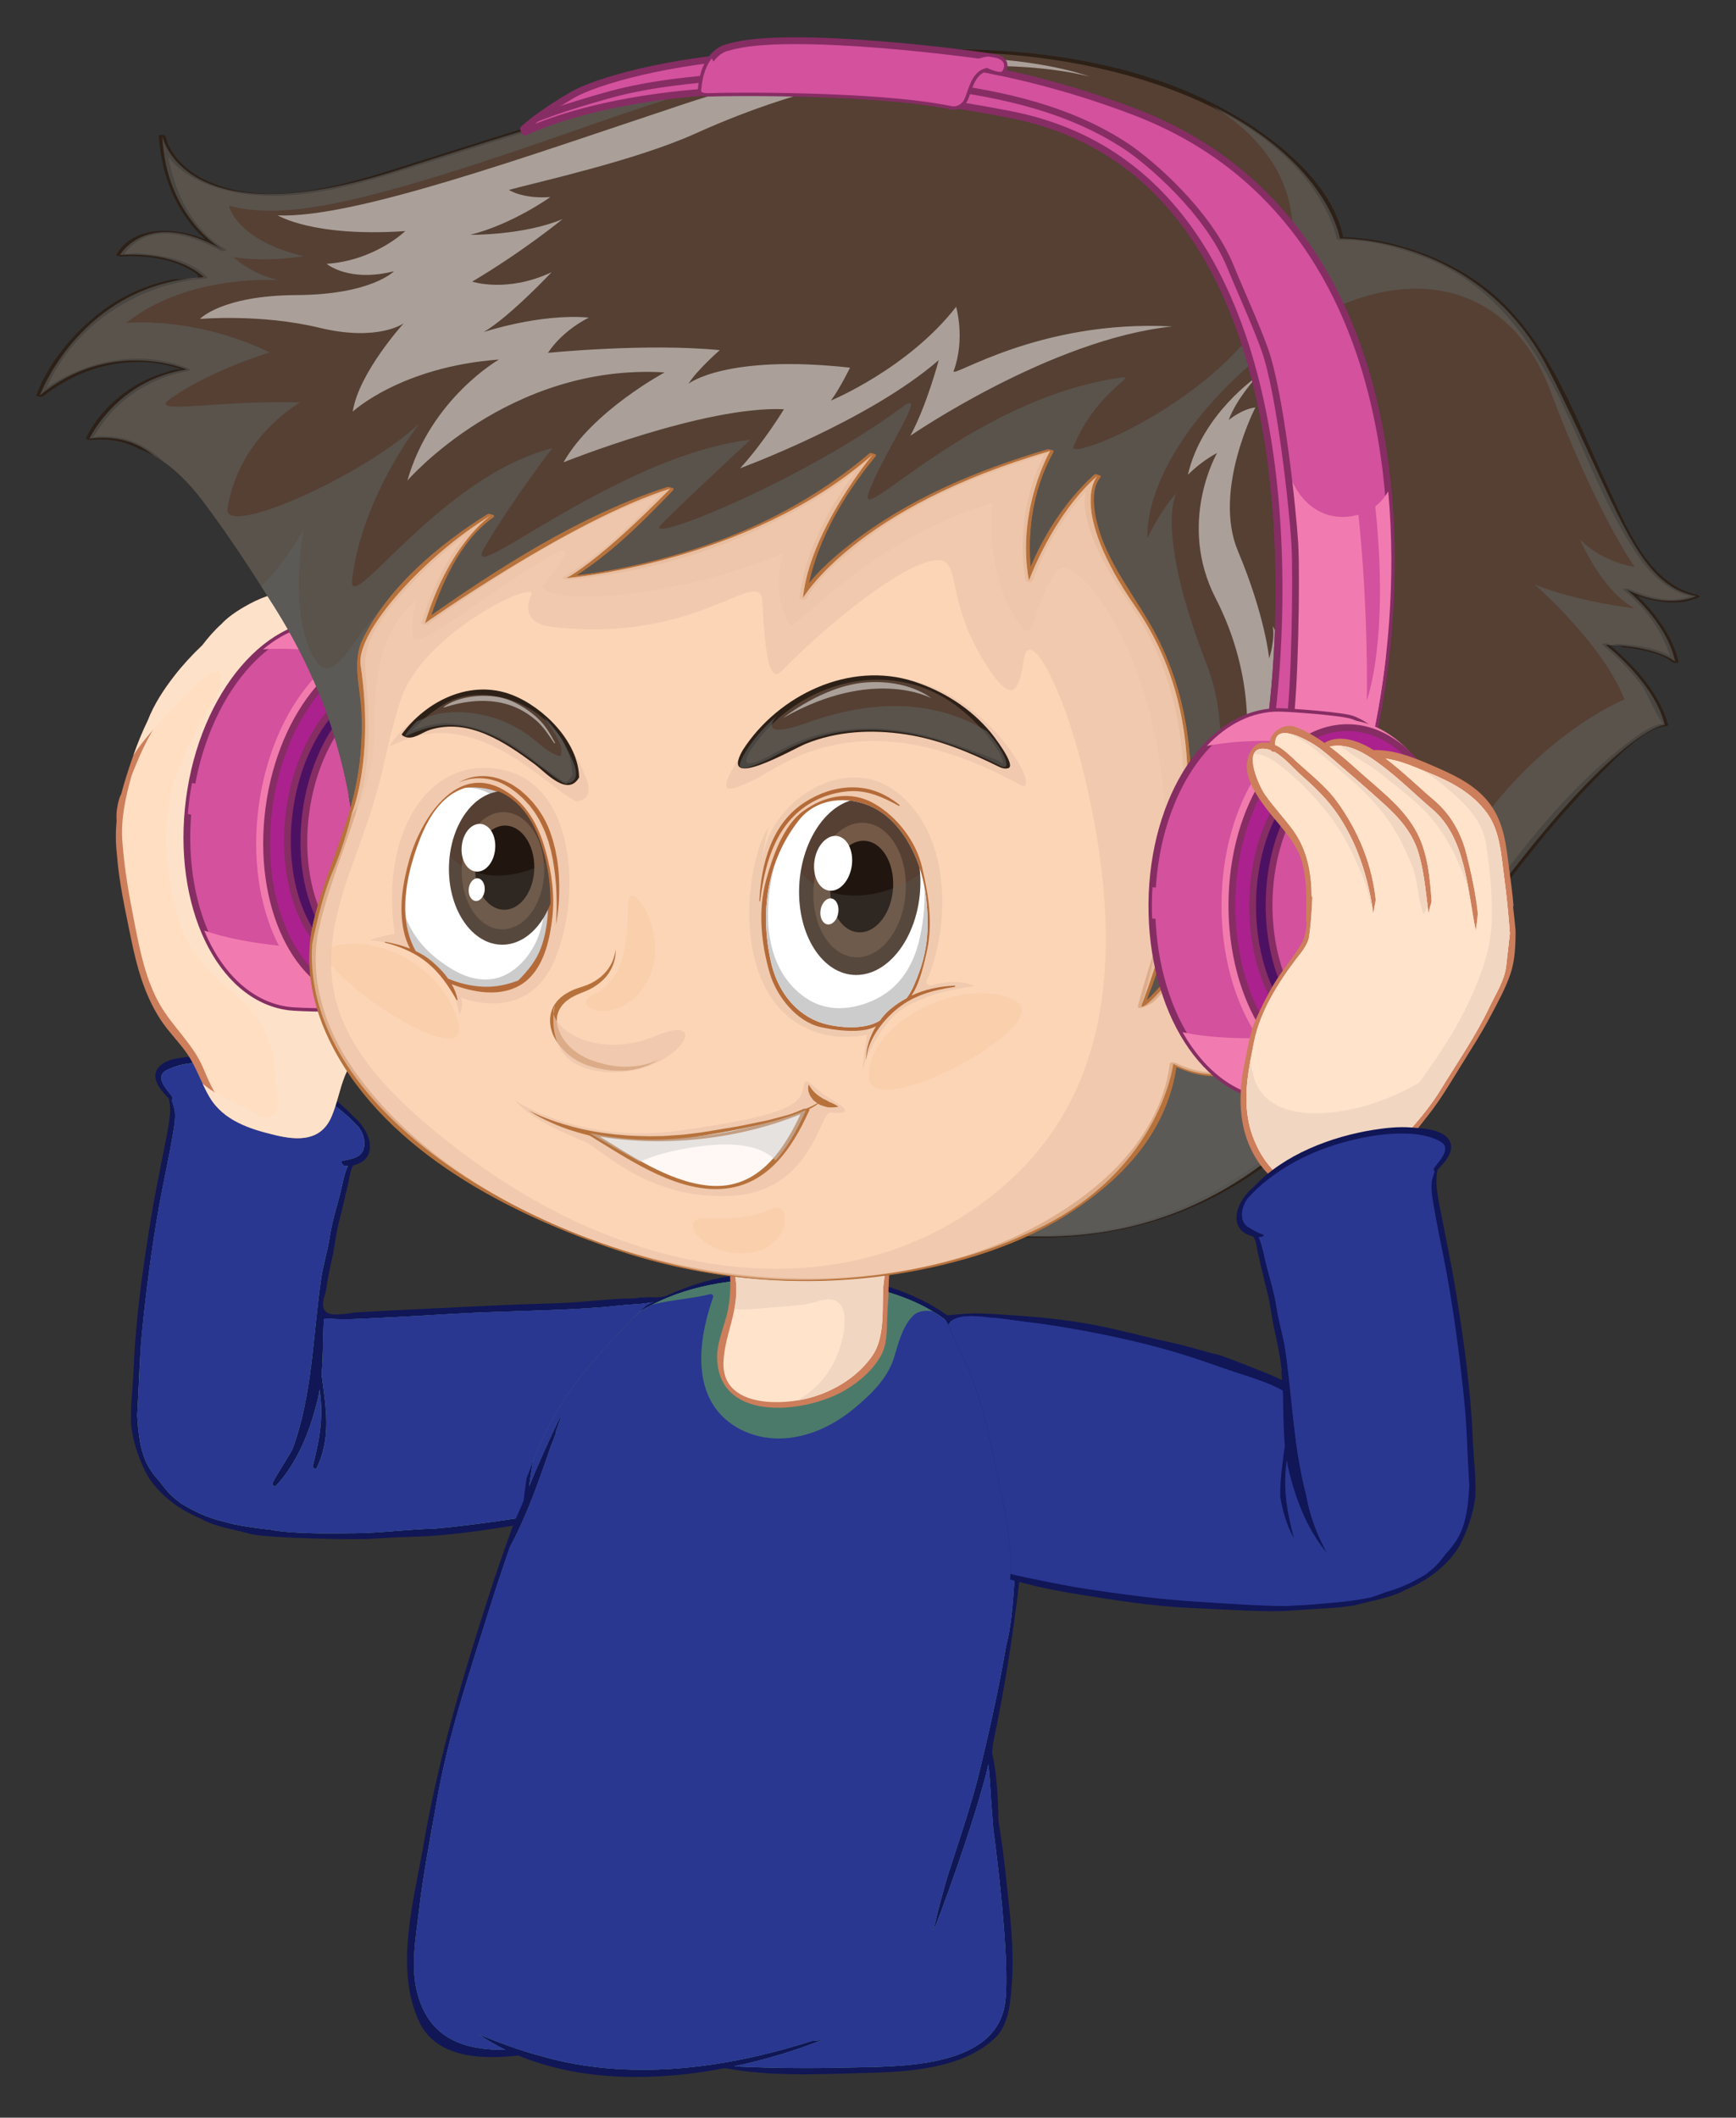 <?xml version="1.0" encoding="utf-8"?>
<!-- Generator: Adobe Illustrator 27.5.0, SVG Export Plug-In . SVG Version: 6.00 Build 0)  -->
<svg version="1.1" id="Layer_1" xmlns="http://www.w3.org/2000/svg" xmlns:xlink="http://www.w3.org/1999/xlink" x="0px" y="0px"
	 viewBox="0 0 256 312.169" style="enable-background:new 0 0 256 312.169;" xml:space="preserve">
<rect x="0" y="0" width="256" height="312.169" fill="#333333" stroke="none"/>
<g>
	<g>
		<path style="fill:#101656;" d="M96.835,191.242c-0.814-0.045-1.645,0-2.452,0.039c-0.069,0.002-0.359,0.051-0.729,0.109
			c-0.043,0-0.091,0-0.131,0c-3.759,0.029-7.557,0.607-11.326,0.721c-3.784,0.115-7.567,0.236-11.349,0.432
			c-6.17,0.314-12.366,0.566-18.541,0.932c-0.595,0.107-1.191,0.201-1.792,0.244c-0.685,0.049-1.784,0.182-2.375-0.283
			c-0.819-0.643-0.51-1.871-0.118-2.922c0.248-1.732,0.588-3.414,0.975-5.141c0.399-1.787,0.552-3.621,1.023-5.394
			c0.518-1.945,0.926-3.904,1.399-5.858c0.129-0.531,0.229-1.791,0.705-2.348c1.684-0.363,2.785-1.588,2.327-3.625
			c-0.246-1.092-0.892-2.07-1.625-2.906c-0.108-0.125-0.465-0.457-0.875-0.814c-4.416-4.738-11.405-7.361-17.569-8.348
			c-1.859-0.297-3.759-0.498-5.643-0.346c-1.618,0.131-4.131,0.213-5.313,1.557c-1.364,1.551,0.25,3.434,1.446,4.617
			c0.005,0.02,0.01,0.033,0.016,0.055c0.246,0.934,0.235,1.832,0.126,2.781c-0.196,1.717-0.575,3.428-0.913,5.123
			c-0.69,3.473-1.393,6.939-1.956,10.438c-1.131,7.021-2.13,14.131-2.424,21.242c-0.117,2.824-0.508,5.748-0.39,8.592
			c0.335,2.613,1.222,5.234,2.539,7.605c1.998,2.984,4.792,4.918,7.974,6.227c0.027,0.029,0.056,0.055,0.086,0.07
			c2.126,1.09,4.598,1.396,6.881,2.049c2.323,0.666,15.739,0.918,17.953,0.748c2.874-0.219,5.758-0.281,8.638-0.406
			c4.801-0.342,9.573-1.096,14.32-1.855c1.707-0.273,3.411-0.586,5.104-0.951c-0.006,0.018-0.013,0.031-0.019,0.047
			c0.148-0.043,0.296-0.092,0.443-0.143c0.479-0.752,0.965-1.5,1.417-2.27c0.656-1.465,1.325-2.924,1.952-4.402
			c1.486-3.5,2.88-7.041,4.367-10.541c0.909-2.139,1.867-4.275,2.752-6.438c0.954-2.889,4.051-6.096,5.271-8.885
			C98.902,190.941,96.94,191.299,96.835,191.242z"/>
		<path style="fill:#6EBE44;" d="M97.787,192.217c-0.253,0.787-3.745,5.139-4.051,5.906c-1.264,3.176-2.691,6.297-4.036,9.441
			c-1.413,3.303-2.741,6.645-4.158,9.947c-0.722,1.684-1.501,3.34-2.239,5.014c-2.23,0.463-4.46,0.895-6.714,1.236
			c-4.179,0.637-8.339,1.203-12.533,1.584c-4.045,0.08-7.845,0.65-11.895,0.67c-2.706,0.012-8.774,0.174-12.388-0.533
			c-1.766-0.195-3.535-0.424-5.266-0.785c-0.854-0.213-1.709-0.432-2.561-0.658c-1.131-0.35-2.237-0.779-3.304-1.326
			c-0.732-0.375-1.466-0.783-2.175-1.234c-0.039-0.043-0.08-0.084-0.119-0.129c-0.809-0.582-1.521-1.297-2.179-2.15
			c-0.167-0.215-0.331-0.43-0.494-0.645c-1.017-1.109-1.923-2.303-2.454-3.824c-0.698-2.004-0.86-4.043-0.988-6.104
			c0.037-0.846,0.092-1.691,0.139-2.541c0.171-3.119,0.231-6.242,0.534-9.355c0.627-6.438,1.469-12.865,2.607-19.232
			c0.584-3.264,1.333-6.498,1.88-9.768c0.203-1.221,0.488-2.486,0.399-3.732c-0.047-0.648-0.287-1.221-0.456-1.811
			c0.15-0.055,0.184-0.328,0.031-0.547c-0.683-0.986-2.686-2.887-0.807-3.881c1.588-0.84,3.424-1.109,5.211-1.137
			c2.859-0.043,5.663,0.424,8.424,1.143c5.477,1.424,10.92,4.188,14.743,8.445c0.008,0.01,0.017,0.016,0.025,0.025
			c0.43,0.639,0.725,1.336,0.765,2.094c0.116,2.215-1.501,2.441-3.211,2.785c-0.395,0.08,0.082,0.768,0.354,0.773
			c0.142,0.002,0.28,0,0.417-0.008c-0.648,1.465-0.839,3.068-1.262,4.607c-0.544,1.973-1.109,3.924-1.417,5.951
			c-0.31,2.043-0.957,4.016-1.255,6.057c-1.22,8.358-1.27,17.209-4.24,25.182c-0.938,1.66-2.029,3.238-2.925,4.92
			c-0.104,0.193,0.268,0.664,0.453,0.475c1.544-1.588,2.92-3.842,3.852-5.848c0.971-2.09,1.681-4.279,2.25-6.51
			c0.161-0.633,0.291-1.266,0.397-1.902c0.094,0.771,0.178,1.543,0.209,2.324c0.13,3.232-0.438,5.85-1.219,8.953
			c-0.052,0.207,0.38,0.654,0.517,0.383c2.288-4.535,1.384-9.154,0.772-13.861c0.247-2.684,0.201-5.391,0.32-8.094
			c0.002-0.002,0.004-0.002,0.005-0.002c0.103-0.057,0.208-0.107,0.312-0.162c2.689,0.258,5.428,0.027,8.116-0.094
			c3.645-0.162,7.284-0.398,10.927-0.604c7.137-0.398,14.304-0.4,21.43-0.934c1.719-0.129,3.441-0.381,5.161-0.459
			C95.889,192.164,98.036,191.439,97.787,192.217z"/>
		<path style="fill:#293791;" d="M97.787,192.217c-0.253,0.787-3.745,5.139-4.051,5.906c-1.264,3.176-2.691,6.297-4.036,9.441
			c-1.413,3.303-2.741,6.645-4.158,9.947c-0.722,1.684-1.501,3.34-2.239,5.014c-2.23,0.463-4.46,0.895-6.714,1.236
			c-4.179,0.637-8.339,1.203-12.533,1.584c-4.045,0.08-7.845,0.65-11.895,0.67c-2.706,0.012-8.774,0.174-12.388-0.533
			c-1.766-0.195-3.535-0.424-5.266-0.785c-0.854-0.213-1.709-0.432-2.561-0.658c-1.131-0.35-2.237-0.779-3.304-1.326
			c-0.732-0.375-1.466-0.783-2.175-1.234c-0.039-0.043-0.08-0.084-0.119-0.129c-0.809-0.582-1.521-1.297-2.179-2.15
			c-0.167-0.215-0.331-0.43-0.494-0.645c-1.017-1.109-1.923-2.303-2.454-3.824c-0.698-2.004-0.86-4.043-0.988-6.104
			c0.037-0.846,0.092-1.691,0.139-2.541c0.171-3.119,0.231-6.242,0.534-9.355c0.627-6.438,1.469-12.865,2.607-19.232
			c0.584-3.264,1.333-6.498,1.88-9.768c0.203-1.221,0.488-2.486,0.399-3.732c-0.047-0.648-0.287-1.221-0.456-1.811
			c0.15-0.055,0.184-0.328,0.031-0.547c-0.683-0.986-2.686-2.887-0.807-3.881c1.588-0.84,3.424-1.109,5.211-1.137
			c2.859-0.043,5.663,0.424,8.424,1.143c5.477,1.424,10.92,4.188,14.743,8.445c0.008,0.01,0.017,0.016,0.025,0.025
			c0.43,0.639,0.725,1.336,0.765,2.094c0.116,2.215-1.501,2.441-3.211,2.785c-0.395,0.08,0.082,0.768,0.354,0.773
			c0.142,0.002,0.28,0,0.417-0.008c-0.648,1.465-0.839,3.068-1.262,4.607c-0.544,1.973-1.109,3.924-1.417,5.951
			c-0.31,2.043-0.957,4.016-1.255,6.057c-1.22,8.358-1.27,17.209-4.24,25.182c-0.938,1.66-2.029,3.238-2.925,4.92
			c-0.104,0.193,0.268,0.664,0.453,0.475c1.544-1.588,2.92-3.842,3.852-5.848c0.971-2.09,1.681-4.279,2.25-6.51
			c0.161-0.633,0.291-1.266,0.397-1.902c0.094,0.771,0.178,1.543,0.209,2.324c0.13,3.232-0.438,5.85-1.219,8.953
			c-0.052,0.207,0.38,0.654,0.517,0.383c2.288-4.535,1.384-9.154,0.772-13.861c0.247-2.684,0.201-5.391,0.32-8.094
			c0.002-0.002,0.004-0.002,0.005-0.002c0.103-0.057,0.208-0.107,0.312-0.162c2.689,0.258,5.428,0.027,8.116-0.094
			c3.645-0.162,7.284-0.398,10.927-0.604c7.137-0.398,14.304-0.4,21.43-0.934c1.719-0.129,3.441-0.381,5.161-0.459
			C95.889,192.164,98.036,191.439,97.787,192.217z"/>
		<path style="fill:#293791;" d="M21.026,198.201c0.972-6.367,2.13-12.75,3.448-19.055c0.666-3.184,1.756-6.309,2.383-9.486
			c0.247-1.25,0.274-2.838,1.209-3.805c0.803-0.832,2.98,0.68,3.808,0.9c1.474,0.395,2.978,0.779,4.497,0.986
			c-1.552-0.66-3.076-1.373-4.551-2.139c-2.273-1.18-6.302-3.611-6.313-6.6c-0.003-0.809,0.271-1.43,0.737-1.906
			c-0.581,0.166-1.146,0.379-1.682,0.662c-1.879,0.994,0.124,2.895,0.807,3.881c0.152,0.219,0.119,0.492-0.031,0.547
			c0.169,0.59,0.409,1.162,0.456,1.811c0.089,1.246-0.196,2.512-0.399,3.732c-0.547,3.27-1.296,6.504-1.88,9.768
			c-1.139,6.367-1.98,12.795-2.607,19.232c-0.148,1.512-0.236,3.027-0.31,4.543C20.728,200.236,20.872,199.209,21.026,198.201z"/>
		<path style="opacity:0.4;fill:#293791;" d="M93.694,192.264c-0.062,0.002-0.123,0.01-0.185,0.012
			c-0.118,0.063-0.241,0.115-0.358,0.18c-1.722,0.955-3.31,2.275-4.699,3.67c-2.718,2.727-4.92,6.072-7.149,9.201
			c-1.756,2.461-3.367,5.383-5.698,7.367c-2.181,1.857-4.723,2.414-7.525,2.697c-2.946,0.299-5.974,0.52-8.938,0.486
			c-2.227-0.023-4.453-0.281-6.33-1.574c-2.148-1.482-2.939-4.484-3.471-6.877c-0.514-2.313-1.167-4.584-1.777-6.869
			c-0.032,0.686-0.076,1.371-0.139,2.055c0.611,4.707,1.516,9.326-0.772,13.861c-0.137,0.271-0.568-0.176-0.517-0.383
			c0.781-3.104,1.349-5.721,1.219-8.953c-0.031-0.781-0.115-1.553-0.209-2.324c-0.106,0.637-0.236,1.27-0.397,1.902
			c-0.569,2.23-1.279,4.42-2.25,6.51c-0.932,2.006-2.308,4.26-3.852,5.848c-0.186,0.189-0.557-0.281-0.453-0.475
			c0.895-1.682,1.987-3.26,2.925-4.92c2.971-7.973,3.021-16.824,4.24-25.182c0.298-2.041,0.945-4.014,1.255-6.057
			c0.308-2.027,0.873-3.979,1.417-5.951c0.423-1.539,0.613-3.143,1.262-4.607c-0.137,0.008-0.275,0.01-0.417,0.008
			c-0.272-0.006-0.749-0.693-0.354-0.773c1.71-0.344,3.327-0.57,3.211-2.785c-0.039-0.758-0.335-1.455-0.765-2.094
			c-0.009-0.01-0.018-0.016-0.025-0.025c-3.823-4.258-9.267-7.021-14.743-8.445c-2.761-0.719-5.564-1.186-8.424-1.143
			c-0.783,0.014-1.576,0.076-2.354,0.207c-0.275,0.475-0.434,1.012-0.406,1.566c0.067,1.352,0.912,2.465,1.868,3.363
			c1.52,1.428,3.259,2.676,5.067,3.715c2.041,1.17,4.202,2.162,6.52,2.633c2.336,0.475,4.723,0.563,7.071,0.959
			c0.375,0.064,0.287,0.566,0,0.674c-3.638,1.367-7.503,1.01-11.28,0.582c-1.686-0.191-3.476-0.408-5.146-0.914
			c2.097,1.436,4.76,2.176,6.955,3.496c2.682,1.613,4.084,3.857,4.582,6.932c0.717,4.426,0.133,9.16-0.467,13.564
			c-0.642,4.711-1.205,9.543-2.262,14.18c-0.737,3.236-1.871,7.592-4.939,9.469c-3.07,1.877-6.917,1.256-9.797-0.729
			c-2.169-1.492-3.678-3.373-4.774-5.475c0.139,1.307,0.365,2.604,0.812,3.885c0.531,1.521,1.438,2.715,2.454,3.824
			c0.163,0.215,0.327,0.43,0.494,0.645c0.657,0.854,1.37,1.568,2.179,2.15c0.039,0.045,0.08,0.086,0.119,0.129
			c0.709,0.451,1.443,0.859,2.175,1.234c1.066,0.547,2.173,0.977,3.304,1.326c0.852,0.227,1.706,0.445,2.561,0.658
			c1.73,0.361,3.5,0.59,5.266,0.785c3.614,0.707,9.682,0.545,12.388,0.533c4.05-0.02,7.85-0.59,11.895-0.67
			c4.194-0.381,8.354-0.947,12.533-1.584c2.254-0.342,4.483-0.773,6.714-1.236c0.738-1.674,1.518-3.33,2.239-5.014
			c1.417-3.303,2.745-6.645,4.158-9.947c1.345-3.145,2.772-6.266,4.036-9.441c0.306-0.768,3.798-5.119,4.051-5.906
			C98.036,191.439,95.889,192.164,93.694,192.264z"/>
		<path style="fill:#293791;" d="M48.061,194.354c-0.104,0.055-0.209,0.105-0.312,0.162c-0.001,0-0.003,0-0.005,0.002
			c-0.078,1.764-0.091,3.527-0.155,5.287c0.058-0.229,0.116-0.459,0.172-0.688c0.306-1.264,0.91-2.266,2.291-2.471
			c4.937-0.734,9.993-0.959,14.968-1.361c5.6-0.455,11.215-0.801,16.798-1.453c2.879-0.338,5.746-0.76,8.631-1.051
			c2.371-0.238,4.907-0.006,7.267-0.402c0.031-0.063,0.059-0.119,0.072-0.162c0.249-0.777-1.898-0.053-4.093,0.047
			c-1.72,0.078-3.442,0.33-5.161,0.459c-7.126,0.533-14.293,0.535-21.43,0.934c-3.643,0.205-7.282,0.441-10.927,0.604
			C53.488,194.381,50.75,194.611,48.061,194.354z"/>
	</g>
	<g>
		<g>
			<g>
				<path style="fill:#CD7E5B;" d="M52.352,131.863c-1.23-1.641-2.965-2.855-4.385-4.32c-1.75-1.807-3.188-3.715-4.536-5.836
					c-2.767-4.355-3.244-9.508-2.989-14.541c0.123-2.422,0.501-4.832,0.891-7.225c0.243-1.49,0.586-2.965,0.993-4.418
					c0.296-1.063,0.552-2.32,1.22-3.242c0.73-0.508,1.388-1.07,1.87-1.713c1.174-1.563,0.216-2.895-1.479-3.188
					c-2.414-0.418-4.976,0.508-7.072,1.613c-0.904,0.475-3.039,1.693-4.173,2.973c-1.058,0.938-1.997,2.033-2.857,3.154
					c-1.492,1.41-2.9,2.941-4.106,4.494c-1.541,1.982-3.006,4.197-3.927,6.58c-1.467,3.02-2.582,6.252-3.538,9.447
					c-0.133,0.439-0.246,0.881-0.357,1.322c-0.118,0.256-0.22,0.475-0.239,0.531c-0.188,0.535-0.311,1.104-0.401,1.662
					c-0.105,0.645-0.112,1.268-0.074,1.891c-0.154,1.625-0.149,3.256,0.046,4.893c0.301,4.076,1.23,8.223,2.028,12.154
					c0.874,4.303,1.979,8.479,4.401,12.203c1.166,1.791,2.72,3.281,3.928,5.041c1.365,1.99,2.075,4.297,3.291,6.361
					c2.08,3.533,6.019,4.754,9.784,5.648c3.356,0.797,6.657,0.836,8.198-2.699c0.836-1.922,1.192-4.063,1.976-6.018
					c0.902-2.256,2.574-4.066,3.591-6.266c1.34-2.895,1.733-6.113,1.921-9.293c0.018-0.027,0.031-0.055,0.035-0.074
					C57.229,138.965,54.668,134.949,52.352,131.863z"/>
				<path style="fill:#FFDEC1;" d="M40.743,88.256c0.895-0.178,1.841-0.186,2.742-0.08c1.688,0.197,1.49,2.322,0.23,3.133
					c-1.036,0.666-2.066,1.332-3.09,2.014c0.547-1.014,0.729-2.117-0.104-3.051c-0.797-0.893-2.453-0.285-3.357-0.021
					c-1.497,0.438-2.81,1.182-4.055,2.098C35.161,90.285,37.962,88.807,40.743,88.256z"/>
				<path style="fill:#FFDEC1;" d="M29.697,96.188c1.686-1.58,3.266-3.236,5.317-4.355c1.139-0.619,2.856-1.27,4.161-1.137
					c2.142,0.219,0.873,2.543-0.086,3.842c-0.012-0.033-0.018-0.066-0.031-0.1c-1.324-3.385-6.618,1.559-7.753,2.598
					c-1.688,1.543-3.271,3.229-4.896,4.842c-1.383,1.373-2.716,2.779-3.785,4.418c-0.314,0.482-0.601,0.98-0.887,1.48
					C23.477,103.275,26.168,99.498,29.697,96.188z"/>
			</g>
			<path style="fill:#FFDEC1;" d="M53.902,151.797c-0.722,1.896-2.033,3.463-3.047,5.197c-0.935,1.604-1.464,3.455-2.002,5.217
				c-0.715,2.33-1.179,4.424-4.118,4.713c-2.069,0.201-4.566-0.664-6.518-1.281c-1.995-0.631-3.859-1.543-5.345-3.033
				c-1.428-1.432-2.185-3.525-2.979-5.338c-1.511-3.451-4.457-5.936-6.312-9.176c-2.079-3.629-2.902-7.771-3.706-11.826
				c-0.804-4.057-1.557-8.205-1.837-12.334c-0.225-3.307,0.49-6.457,1.359-9.59c0.988-2.543,2.076-5.031,3.541-7.379
				c1.269-2.035,2.967-3.699,4.672-5.365c1.492-1.455,2.925-2.975,4.464-4.381c1.288-1.178,4.698-4.432,6.205-2.094
				c0.06,0.09,0.103,0.188,0.146,0.283c-0.001,0.018-0.001,0.033-0.002,0.051c-0.004,0.102,0.037,0.152,0.092,0.182
				c0.644,1.951-1.325,4.693-2.363,6.014c-2.319,2.949-4.775,5.43-6.385,8.891c-1.618,3.48-2.271,7.023-2.204,10.844
				c0.036,2.098,0.305,4.18,0.404,6.273c0.101,2.096,0.041,4.172,0.44,6.244c0.72,3.734,3.19,6.268,5.924,8.688
				c3.453,3.057,5.358,7.004,7.416,11.037c0.125,0.246,0.541-0.178,0.443-0.391c-0.959-2.088-1.7-4.191-2.887-6.176
				c-1.095-1.828-2.349-3.383-3.899-4.838c-1.729-1.621-3.498-3.104-4.766-5.143c-1.262-2.027-1.65-4.441-1.772-6.781
				c-0.244-4.688-0.954-9.699-0.144-14.346c0.896-5.133,3.847-9.277,7.232-13.063c1.754-1.961,3.909-4.961,3.305-7.768
				c0.243-0.254,0.49-0.533,0.723-0.832c0.843-0.438,1.796-0.916,2.702-1.463c-0.606,1.025-0.918,2.232-1.259,3.391
				c-0.758,2.58-1.129,5.27-1.492,7.928c-0.664,4.857-0.679,9.934,0.926,14.611c1.525,4.443,4.747,8.258,8.194,11.35
				c1.899,1.701,3.199,3.588,4.625,5.674c1.191,1.744,1.792,3.795,2.093,5.861C55.426,145.082,55.141,148.549,53.902,151.797z"/>
		</g>
		<path style="fill:#FDE2C9;" d="M52.352,131.863c-1.23-1.641-2.965-2.855-4.385-4.32c-1.75-1.807-3.188-3.715-4.536-5.836
			c-2.767-4.355-3.244-9.508-2.989-14.541c0.123-2.422,0.501-4.832,0.891-7.225c0.243-1.49,0.586-2.965,0.993-4.418
			c0.296-1.063,0.552-2.32,1.22-3.242c0.73-0.508,1.388-1.07,1.87-1.713c1.174-1.563,0.216-2.895-1.479-3.188
			c-2.414-0.418-4.976,0.508-7.072,1.613c-0.904,0.475-3.039,1.693-4.173,2.973c-1.058,0.938-1.997,2.033-2.857,3.154
			c-1.492,1.41-2.9,2.941-4.106,4.494c-1.541,1.982-3.006,4.197-3.927,6.58c-0.809,1.664-1.503,3.395-2.13,5.146
			c0.006-0.01,0.01-0.017,0.015-0.025c0.916-1.459,2.049-2.762,3.17-4.068c2.028-2.363,4.224-4.605,6.524-6.705
			c0.396-0.361,2.876-2.674,3.228-0.998c0.396,1.879-1.703,4.465-2.516,6c-1.993,3.766-4.078,7.643-4.953,11.85
			c-0.934,4.48-0.755,8.969,0.031,13.457c0.692,3.953,1.818,7.723,4.449,10.846c0.806,0.955,1.679,1.848,2.528,2.76
			c1.64,1.309,3.257,2.639,4.597,4.232c1.439,1.709,2.68,3.598,3.261,5.779c0.583,2.193,0.571,4.322,0.744,6.563
			c0.076,0.979,0.427,2.918-0.647,3.549c-1.037,0.607-2.393-0.391-3.249-0.896c-1.882-1.109-3.97-1.783-5.786-3.041
			c-0.411-0.285-0.806-0.582-1.187-0.889c0.311,0.66,0.634,1.314,1.006,1.947c2.08,3.533,6.019,4.754,9.784,5.648
			c3.356,0.797,6.657,0.836,8.198-2.699c0.836-1.922,1.192-4.063,1.976-6.018c0.902-2.256,2.574-4.066,3.591-6.266
			c1.34-2.895,1.733-6.113,1.921-9.293c0.018-0.027,0.031-0.055,0.035-0.074C57.229,138.965,54.668,134.949,52.352,131.863z"/>
		<g>
			<path style="fill:#D3519D;stroke:#862D64;stroke-miterlimit:10;" d="M64.625,122.623c-1.745,13.254-3.535,23.838-11.946,25.809
				c-1.476,0.348-8.603,0.189-10.116-0.01c-10.134-1.334-16.685-15.049-14.634-30.631c2.052-15.582,11.93-27.133,22.063-25.799
				c1.523,0.201,9.258,1.709,10.602,2.434C68.193,98.52,66.369,109.381,64.625,122.623z"/>
			<path style="fill:#F17BB0;" d="M57.743,98.223c2.572,0.74,5.169,1.576,7.709,2.564c-0.777-2.789-2.272-4.967-4.858-6.361
				c-1.344-0.725-9.079-2.232-10.602-2.434c-3.92-0.516-7.798,0.902-11.203,3.729C45.16,95.301,51.705,96.486,57.743,98.223z"/>
			<path style="fill:#D3519D;" d="M56.23,120.406c-5.533-1.26-11.063-2.482-16.665-3.4c-3.706-0.609-7.529-0.906-11.252-1.578
				c-0.146,0.777-0.279,1.563-0.385,2.363c-0.098,0.738-0.166,1.471-0.225,2.201c1.145,0.27,2.315,0.457,3.454,0.643
				c3.085,0.502,6.154,1.082,9.246,1.543c6.406,0.955,12.832,1.781,19.218,2.867c1.527,0.26,3.05,0.51,4.571,0.746
				c0.146-1.039,0.29-2.09,0.432-3.168c0.015-0.109,0.029-0.219,0.044-0.328C61.856,121.666,59.041,121.047,56.23,120.406z"/>
			<path style="fill:#F17BB0;" d="M53.893,140.283c-6.236-0.326-12.627-0.559-18.769-1.777c-1.706-0.34-3.387-0.771-5.013-1.33
				c2.598,6.234,7.005,10.529,12.451,11.246c1.514,0.199,8.64,0.357,10.116,0.01c3.975-0.932,6.469-3.787,8.181-7.938
				C58.54,140.471,56.219,140.404,53.893,140.283z"/>
			<path style="fill:#F17BAD;" d="M73.174,123.555c-1.96,14.879-11.392,25.908-21.067,24.635
				c-9.677-1.273-15.933-14.369-13.973-29.248c1.959-14.879,11.391-25.908,21.066-24.635
				C68.876,95.58,75.132,108.676,73.174,123.555z"/>
			<path style="fill:#AB218E;stroke:#862D64;stroke-miterlimit:10;" d="M73.174,123.555C71.3,137.789,62.276,148.34,53.02,147.121
				c-9.256-1.219-15.241-13.746-13.366-27.978c1.874-14.234,10.896-24.787,20.152-23.568
				C69.063,96.795,75.048,109.32,73.174,123.555z"/>
			<g>
				<path style="fill:#4D1163;stroke:#862D64;stroke-miterlimit:10;" d="M70.197,123.275c-1.555,11.803-8.977,20.561-16.578,19.561
					c-7.602-1.002-12.503-11.381-10.949-23.186c1.555-11.805,8.976-20.563,16.577-19.561
					C66.849,101.092,71.751,111.471,70.197,123.275z"/>
				<path style="fill:#D3519D;stroke:#862D64;stroke-miterlimit:10;" d="M72.614,123.482c-1.539,11.689-8.949,20.354-16.551,19.354
					c-7.601-1.002-12.516-11.289-10.976-22.979c1.539-11.689,8.948-20.354,16.55-19.352
					C69.238,101.506,74.152,111.793,72.614,123.482z"/>
			</g>
		</g>
	</g>
	<path style="fill:#101656;" d="M152.014,214.438c0.031-4.191-1.858-8.746-4.117-12.008c-2.745-3.963-6.595-7.861-10.872-10.207
		c-6.279-3.441-13.632-4.602-20.877-4.449c-0.867-0.047-1.74-0.08-2.621-0.092c-6.842-0.098-12.564,1.795-18.179,4.762
		c-1.651,1.441-3.139,3.063-4.656,4.664c-2.389,2.52-4.669,5.156-6.669,7.998c-1.996,2.836-3.581,5.854-4.907,9.057
		c-0.509,1.23-0.98,2.486-1.462,3.736c-0.163,1.094-0.313,2.188-0.439,3.283c-0.089,0.229-0.181,0.455-0.267,0.684
		c-0.517,1.143-1.021,2.301-1.458,3.49c-1.74,4.689-3.296,9.467-4.8,14.238c-3.401,10.789-6.315,21.254-8.248,32.406
		c-1.399,8.074-4.293,18.209-0.629,26.016c2.456,5.221,8.844,5.641,14.629,4.994c9.205,3.824,20.215,3.828,30.484,1.854
		c6.844,1.307,14.285,0.869,21.203,0.701c6.164-0.16,14.016-0.701,18.668-5.205c1.235-1.197,1.84-3.102,2.078-4.736
		c0.708-4.955,0.469-9.604-0.064-14.555c-0.398-3.664-0.746-7.33-1.31-10.973c-0.078-0.51-0.164-1.051-0.254-1.607
		c-0.099-3.344-0.202-6.916-0.943-10.064c0.023-0.516,0.078-1.004,0.142-1.488c1.684-7.867,2.922-15.828,3.852-23.707
		c0.002-0.01,0.003-0.021,0.005-0.033c0.15-0.574,0.298-1.146,0.419-1.727c0.668-3.186,0.909-6.424,1.246-9.652
		C152.229,219.33,152.27,216.857,152.014,214.438z"/>
	<path style="fill:#6EBE44;" d="M150.26,209.34c-0.722-2.381-1.824-4.725-3.147-6.818c-2.766-4.373-7.518-8.521-12.267-10.613
		c-2.13-0.938-4.298-1.615-6.49-2.115c-0.702-0.23-1.428-0.375-2.15-0.566c-6.372-1.685-15.509-0.492-18.601-0.291
		c-4.62,0.609-9.056,1.891-13.2,4.363c-1.284,1.213-2.488,2.518-3.713,3.809c-2.389,2.52-4.669,5.156-6.669,7.998
		c-1.996,2.836-3.581,5.854-4.907,9.057c-0.184,0.445-0.357,0.895-0.532,1.344c-0.211,1.199-0.402,2.398-0.56,3.604
		c1.406-3.438,2.936-6.83,4.532-10.139c0.022-0.047,0.196-0.172,0.158-0.055c-0.271,0.766-0.545,1.545-0.816,2.324
		c0.046-0.031,0.097-0.061,0.075-0.002c-0.209,0.607-0.451,1.199-0.687,1.791c-1.747,5.078-3.562,10.344-6.068,14.977
		c-1.114,3.211-2.192,6.432-3.201,9.668c-2.886,9.277-5.974,18.354-7.632,27.947c-0.913,5.258-1.952,10.516-2.574,15.816
		c-0.467,3.941-1.3,8.375-0.289,12.301c1.8,6.975,7.137,8.467,13.006,8.436c-1.382-0.674-2.714-1.447-3.996-2.314
		c3.058,1.242,6.146,2.416,9.31,3.246c12.848,3.688,26.964,1.895,39.815-2.236c0.533-0.061,1.057-0.104,1.579-0.145
		c-4.006,1.568-8.4,2.918-12.984,3.881c5.401,0.252,10.91,0.32,16.284,0.182c7.482-0.191,22.485,0.373,23.705-9.721
		c0.741-6.141-1.383-22.703-1.775-25.512c-0.003-0.365-0.369-4.494-0.445-6.232c-0.044-1.02-0.183-2.135-0.258-3.246
		c-1.89,8.189-7.906,24.422-8.116,24.471c0.591-2.676,1.314-5.326,2.085-7.967c1.659-5.217,3.494-10.397,4.781-15.73
		c1.461-6.08,2.81-12.084,3.844-18.184c0.792-3.094,1.013-6.369,1.23-9.627c0.376-1.799,0.748-3.596,0.967-5.422
		c0.238-1.982,0.334-3.916,0.393-5.877C151.242,217.492,151.257,213.381,150.26,209.34z"/>
	<path style="fill:#293791;" d="M150.26,209.34c-0.722-2.381-1.824-4.725-3.147-6.818c-2.766-4.373-7.518-8.521-12.267-10.613
		c-2.13-0.938-4.298-1.615-6.49-2.115c-0.702-0.23-1.428-0.375-2.15-0.566c-6.372-1.685-15.509-0.492-18.601-0.291
		c-4.62,0.609-9.056,1.891-13.2,4.363c-1.284,1.213-2.488,2.518-3.713,3.809c-2.389,2.52-4.669,5.156-6.669,7.998
		c-1.996,2.836-3.581,5.854-4.907,9.057c-0.184,0.445-0.357,0.895-0.532,1.344c-0.211,1.199-0.402,2.398-0.56,3.604
		c1.406-3.438,2.936-6.83,4.532-10.139c0.022-0.047,0.196-0.172,0.158-0.055c-0.271,0.766-0.545,1.545-0.816,2.324
		c0.046-0.031,0.097-0.061,0.075-0.002c-0.209,0.607-0.451,1.199-0.687,1.791c-1.747,5.078-3.562,10.344-6.068,14.977
		c-1.114,3.211-2.192,6.432-3.201,9.668c-2.886,9.277-5.974,18.354-7.632,27.947c-0.913,5.258-1.952,10.516-2.574,15.816
		c-0.467,3.941-1.3,8.375-0.289,12.301c1.8,6.975,7.137,8.467,13.006,8.436c-1.382-0.674-2.714-1.447-3.996-2.314
		c3.058,1.242,6.146,2.416,9.31,3.246c12.848,3.688,26.964,1.895,39.815-2.236c0.533-0.061,1.057-0.104,1.579-0.145
		c-4.006,1.568-8.4,2.918-12.984,3.881c5.401,0.252,10.91,0.32,16.284,0.182c7.482-0.191,22.485,0.373,23.705-9.721
		c0.741-6.141-1.383-22.703-1.775-25.512c-0.003-0.365-0.369-4.494-0.445-6.232c-0.044-1.02-0.183-2.135-0.258-3.246
		c-1.89,8.189-7.906,24.422-8.116,24.471c0.591-2.676,1.314-5.326,2.085-7.967c1.659-5.217,3.494-10.397,4.781-15.73
		c1.461-6.08,2.81-12.084,3.844-18.184c0.792-3.094,1.013-6.369,1.23-9.627c0.376-1.799,0.748-3.596,0.967-5.422
		c0.238-1.982,0.334-3.916,0.393-5.877C151.242,217.492,151.257,213.381,150.26,209.34z"/>
	<path style="fill:#293791;" d="M63.818,268.809c-0.038,5.609,0.858,11.123,3.304,16.086c-0.896-7.41-0.933-14.713,0.229-22.148
		c1.33-8.52,3.336-17.064,6.188-25.205c2.854-8.149,6.198-16.131,9.42-24.137c1.585-3.943,3.282-7.75,5.585-11.334
		c1.783-2.775,3.664-5.488,5.387-8.299c-1.105,1.08-2.168,2.207-3.238,3.336c-2.389,2.52-4.669,5.156-6.669,7.998
		c-1.996,2.836-3.581,5.854-4.907,9.057c-0.184,0.445-0.357,0.895-0.532,1.344c-0.211,1.199-0.402,2.398-0.56,3.604
		c1.406-3.438,2.936-6.83,4.532-10.139c0.022-0.047,0.196-0.172,0.158-0.055c-0.271,0.766-0.545,1.545-0.816,2.324
		c0.046-0.031,0.097-0.061,0.075-0.002c-0.209,0.607-0.451,1.199-0.687,1.791c-1.747,5.078-3.562,10.344-6.068,14.977
		c-1.114,3.211-2.192,6.432-3.201,9.668c-2.886,9.277-5.974,18.354-7.632,27.947C64.2,266.684,64.009,267.746,63.818,268.809z"/>
	<path style="opacity:0.5;fill:#6EBE44;" d="M97.254,192.063c2.482-0.498,5.021-0.689,7.482-1.289c0.243-0.059,0.52,0.168,0.43,0.43
		c-1.468,4.266-2.539,9.354-1.021,13.762c1.734,5.037,6.997,7.588,12.173,7.006c3.553-0.4,6.84-2.043,9.579-4.305
		c2.455-2.029,4.957-4.4,5.936-7.529c0.683-2.186,1.146-4.4,2.745-6.119c0.735-0.791,1.853-0.893,2.94-0.719
		c-0.882-0.527-1.777-0.996-2.672-1.391c-2.13-0.938-4.298-1.615-6.49-2.115c-0.702-0.23-1.428-0.375-2.15-0.566
		c-6.372-1.685-15.509-0.492-18.601-0.291c-3.967,0.523-7.795,1.547-11.422,3.389C96.537,192.227,96.893,192.135,97.254,192.063z"/>
	<path style="opacity:0.4;fill:#293791;" d="M150.26,209.34c-0.722-2.381-1.824-4.725-3.147-6.818
		c-1.854-2.934-4.604-5.762-7.646-7.939c-0.041-0.002-0.084-0.008-0.127-0.027c-0.245-0.104-0.495-0.197-0.746-0.277
		c0.208,4.979,2.862,9.861,4.382,14.504c1.587,4.854,2.242,62.408-28.498,77.74c-8.507,4.242-18.987,5.01-28.331,4.031
		c-3.867-0.404-8.4-0.728-11.754-2.922c-2.375-1.551-3.882-3.785-4.99-6.31c-0.593,3.637-0.275,7.658,1.218,10.994
		c0.151,0.336-0.266,0.742-0.548,0.422c-5.233-5.941-6.876-13.324-6.768-21.004c-0.569,3.227-1.111,6.457-1.492,9.705
		c-0.467,3.941-1.3,8.375-0.289,12.301c1.8,6.975,7.137,8.467,13.006,8.436c-1.382-0.674-2.714-1.447-3.996-2.314
		c3.058,1.242,6.146,2.416,9.31,3.246c12.848,3.688,26.964,1.895,39.815-2.236c0.533-0.061,1.057-0.104,1.579-0.145
		c-4.006,1.568-8.4,2.918-12.984,3.881c5.401,0.252,10.91,0.32,16.284,0.182c7.482-0.191,22.485,0.373,23.705-9.721
		c0.741-6.141-1.383-22.703-1.775-25.512c-0.003-0.365-0.369-4.494-0.445-6.232c-0.044-1.02-0.183-2.135-0.258-3.246
		c-1.89,8.189-7.906,24.422-8.116,24.471c0.591-2.676,1.314-5.326,2.085-7.967c1.659-5.217,3.494-10.397,4.781-15.73
		c1.461-6.08,2.81-12.084,3.844-18.184c0.792-3.094,1.013-6.369,1.23-9.627c0.376-1.799,0.748-3.596,0.967-5.422
		c0.238-1.982,0.334-3.916,0.393-5.877C151.242,217.492,151.257,213.381,150.26,209.34z"/>
	<path style="opacity:0.4;fill:#293791;" d="M150.26,209.34c-0.722-2.381-1.824-4.725-3.147-6.818
		c-0.294-0.465-0.617-0.924-0.953-1.381c0.597,2.031,1.107,4.102,1.419,6.146c1.41,9.23,0.17,19.039-1.295,28.199
		c-1.364,8.535-3.291,16.994-4.966,25.475c-0.518,2.627-1.07,5.281-1.734,7.908c-0.526,3.459-1.394,6.883-2.542,10.162
		c-1.451,4.146-2.42,8.646-4.505,12.549c4.938-3.582,8.537-8.979,10.599-14.664c0.131-0.361,0.681-0.316,0.686,0.094
		c0.076,5.805-0.547,12.381-4.307,17.094c-3.809,4.775-11.016,7.938-17.109,7.35c-0.264-0.025-0.514-0.387-0.247-0.598
		c3.668-2.912,5.544-6.902,6.693-11.215c-9.905,9.703-25.122,12.553-38.931,11.689c-8.303-0.518-18.078-2.297-23.756-8.986
		c-2.169-2.555-3.596-5.484-4.648-8.576c-0.425,3.305-0.811,6.803,0.006,9.971c1.8,6.975,7.137,8.467,13.006,8.436
		c-1.382-0.674-2.714-1.447-3.996-2.314c3.058,1.242,6.146,2.416,9.31,3.246c12.848,3.688,26.964,1.895,39.815-2.236
		c0.533-0.061,1.057-0.104,1.579-0.145c-4.006,1.568-8.4,2.918-12.984,3.881c5.401,0.252,10.91,0.32,16.284,0.182
		c7.482-0.191,22.485,0.373,23.705-9.721c0.741-6.141-1.383-22.703-1.775-25.512c-0.003-0.365-0.369-4.494-0.445-6.232
		c-0.044-1.02-0.183-2.135-0.258-3.246c-1.89,8.189-7.906,24.422-8.116,24.471c0.591-2.676,1.314-5.326,2.085-7.967
		c1.659-5.217,3.494-10.397,4.781-15.73c1.461-6.08,2.81-12.084,3.844-18.184c0.792-3.094,1.013-6.369,1.23-9.627
		c0.376-1.799,0.748-3.596,0.967-5.422c0.238-1.982,0.334-3.916,0.393-5.877C151.242,217.492,151.257,213.381,150.26,209.34z"/>
	<g>
		<path style="fill:#CD7E5B;" d="M124.821,204.811c2.083-1.283,3.827-2.795,5.065-4.932c0.945-1.635,0.893-3.799,0.942-5.619
			c0.029-1.059,0.102-2.111,0.189-3.164c0.014-1.455,0.063-2.908,0.196-4.359c0.246-2.637,0.852-5.547,0.53-8.244
			c-0.143-0.443-0.315-0.869-0.558-1.258c-0.537-1.182-1.63-1.963-3.704-2.254c-4.739-0.664-10.402-0.209-14.853,1.611
			c-4.33,1.77-5.601,4.721-5.135,9.225c0.288,2.797,0.361,5.547-0.389,8.283c-0.56,2.037-1.473,4.246-1.35,6.398
			C106.293,209.895,119.235,208.252,124.821,204.811z"/>
		<path style="fill:#FFE3CB;" d="M106.688,200.834c0.127-3.576,1.852-6.855,1.896-10.465c0.037-3.262-1.521-7.977,1.019-10.648
			c2.762-2.906,7.626-3.666,11.443-3.936c2.213-0.156,4.538-0.395,6.733,0.033c1.574,0.309,2.437,0.979,2.907,1.879
			c0.272,0.682,0.396,1.389,0.43,2.109c0.145,1.158,0.021,2.369-0.127,3.656c-0.235,2.061-0.462,4.111-0.732,6.158
			c-0.188,3.358,0.276,7.479-1.606,10.219c-2.267,3.297-6.16,5.561-10.046,6.414C114.295,207.203,106.465,207.113,106.688,200.834z"
			/>
		<path style="fill:#F1D6C2;" d="M131.116,179.807c-0.034-0.721-0.157-1.428-0.43-2.109c-0.471-0.9-1.333-1.57-2.907-1.879
			c-2.195-0.428-4.521-0.189-6.733-0.033c-3.817,0.27-8.682,1.029-11.443,3.936c-2.54,2.672-0.981,7.387-1.019,10.648
			c-0.012,0.879-0.124,1.738-0.286,2.588c1.745,0.15,3.548-0.068,5.318-0.215c1.751-0.146,3.524-0.215,5.261-0.492
			c0.958-0.152,1.866-0.541,2.821-0.668c3.832-0.514,2.925,4.572,2.243,6.813c-1.078,3.549-3.185,6.244-6.363,8.053
			c0.358-0.059,0.703-0.123,1.026-0.193c3.886-0.854,7.779-3.117,10.046-6.414c1.883-2.74,1.418-6.861,1.606-10.219
			c0.271-2.047,0.497-4.098,0.732-6.158C131.138,182.176,131.261,180.965,131.116,179.807z"/>
	</g>
	<path style="fill:#293791;" d="M117.314,215.072c-2.482-0.174-4.773-0.137-7.19-0.875c-2.102-0.643-3.976-1.893-5.481-3.475
		c-3.506-3.686-3.574-10.285-2.277-14.885c0.093-0.328-0.293-0.164-0.368,0.033c-1.789,4.666-1.786,10.738,1.145,14.957
		c2.959,4.258,9.049,5.959,13.936,4.918C117.326,215.691,117.759,215.102,117.314,215.072z"/>
	<g>
		<g>
			<g>
				<g>
					<path style="fill:#554033;" d="M239.883,86.92c6.273,3.058,10.237,0.948,10.237,0.948
						c-8.979-1.667-11.569-13.467-21.762-33.399c-10.179-19.925-30.756-19.302-30.756-19.302S194.82,17.235,161.42,9.673
						c-33.405-7.564-72.329,5.792-103.394,15.602c-31.075,9.809-34.097-5.182-34.097-5.182c0.577,12.144,8.967,16.748,8.967,16.748
						c-11.258-6.321-15.206,0.746-15.206,0.746c8.833-0.556,12.351,3.263,12.351,3.263C11.878,41.904,5.878,58.277,5.878,58.277
						c10.61-8.612,21.646-3.808,21.646-3.808c-10.334,1.577-14.332,10.184-14.332,10.184c3.841-0.469,6.946,0.403,9.515,2.53
						c2.847,1.593,5.204,4.038,7.2,6.676c3.703,4.892,7.118,10.167,10.399,15.348c3.677,5.809,6.707,12.029,8.769,18.599
						c1.021,3.252,1.858,6.56,2.436,9.92c0.131,0.758,0.233,1.524,0.326,2.296c0.107-0.252,3.397-8.187,1.339-21.978
						c-0.731-4.912,9.481-16.169,19.19-22.047c0,0-6.117,4.072-9.711,15.887c0,0,21.685-15.333,36.161-19.849
						c0,0-9.475,9.893-15.306,13.189c0,0,26.803-2.132,45.151-18.174c0,0-9.297,11.177-10.259,21.115
						c0,0,7.698-13.393,36.445-21.676c0,0-5.032,8.726-3.116,19.111c0,0,3.475-9.664,10.082-15.427c0,0-4.467,4.72,5.638,19.304
						c10.096,14.582,10.092,33.837,0.943,58.576c-0.539,1.464,3.779-1.999,9.517-11.413c5.735-9.413,17.215-8.662,16.971,4.023
						c-0.247,12.681-11.759,21.455-21.86,16.164c0,0-2.063,16.931-22.395,25.38c34.229,1.541,49.469-23.053,68.761-49.07
						c19.295-26.019,26.104-26.29,26.104-26.29c-1.512-6.264-8.704-11.788-8.704-11.788c7.614,0.153,10.239,2.472,10.239,2.472
						C245.807,91.637,239.883,86.92,239.883,86.92z"/>
					<path style="fill:#2D2017;" d="M236.336,95.113c2.253,1.765,4.225,3.896,5.934,6.179c0.468,0.637,2.538,5.377,3.102,5.356
						c-0.143,0.003-0.281,0.021-0.423,0.064c-1.975,0.438-3.767,1.869-5.313,3.075c-13.124,10.178-22.108,25.426-32.001,38.489
						c-10.485,13.837-22.593,27.223-39.896,32.008c-4.821,1.332-9.852,1.772-14.849,1.77c-2.342-0.003-0.356-0.351,0.524-0.762
						c1.096-0.516,2.158-1.112,3.22-1.709c1.923-1.094,3.703-2.416,5.418-3.818c4.794-3.899,8.444-9.194,10.489-15.003
						c0.396-1.123,0.737-2.299,0.93-3.475c13.002,5.428,24.838-8.75,21.275-21.584c-1.141-4.089-5.388-6.534-9.49-5.393
						c-7.204,1.997-9.935,10.263-14.459,15.471c-0.521,0.606-1.094,1.184-1.703,1.715c0.364-1.167,0.864-2.322,1.256-3.463
						c1.707-4.992,3.052-10.107,4.052-15.297c1.555-8.159,1.941-16.937-0.114-25.048c-0.963-3.824-2.363-7.442-4.261-10.901
						c-2.246-4.101-5.135-7.717-7.035-12.033c-1.116-2.555-2.996-7.893-0.688-10.476c0.193-0.219-0.775-0.394-0.977-0.205
						c-4.022,3.684-7.181,8.437-9.325,13.495c-0.513-5.79,0.485-11.891,3.337-16.981c0.17-0.311-0.697-0.321-0.84-0.278
						c-10.095,2.975-20.228,7.033-28.581,13.585c-2.294,1.797-4.766,3.836-6.643,6.209c1.422-6.953,5.428-13.549,9.875-18.954
						c0.202-0.243-0.781-0.371-0.978-0.198c-11.269,9.63-25.656,15.014-40.15,17.447c-1.345,0.229-2.68,0.405-4.028,0.562
						c-0.233,0.021-0.473,0.047-0.699,0.061c1.813-0.152,2.805-0.963,4.24-2.098c4.181-3.278,8.087-6.956,11.776-10.789
						c0.223-0.234-0.725-0.32-0.846-0.273C85.991,75.892,74.273,83.3,63.536,90.82c1.781-5.289,4.563-11.45,9.261-14.672
						c0.339-0.236-0.64-0.434-0.862-0.296c-0.01,0.006-0.02,0.013-0.029,0.019v-0.003c-0.008,0.006-0.015,0.013-0.022,0.018
						c-4.713,2.945-8.957,6.514-12.764,10.563c-2.7,2.868-5.782,6.47-6.462,10.481c-0.416,2.428,0.532,5.501,0.643,7.979
						c0.129,2.842-0.041,5.693-0.408,8.512c-0.21,1.642-0.506,3.344-0.996,4.957c-0.147-0.445-0.313-0.874-0.504-1.281
						c0.038,0.209,0.084,0.418,0.12,0.628c0.145,0.839,0.256,1.688,0.356,2.542c0.212,0.008,0.418-0.043,0.474-0.172
						c1.486-3.566,1.824-7.702,1.99-11.513c0.169-3.854-0.883-7.752-0.647-11.553c0.188-3.185,3.021-6.376,4.939-8.711
						c2.492-3.015,5.417-5.671,8.438-8.143c0.54-0.429,1.103-0.832,1.658-1.244c-3.13,3.688-5.14,8.398-6.576,12.902
						c-0.082,0.27,0.809,0.295,0.958,0.203c10.557-7.462,22.112-14.962,34.405-19.254c-4.36,4.506-9.047,9.107-14.428,12.297
						c-0.379,0.218,0.57,0.354,0.682,0.354c14.862-1.237,30.393-6.778,42.37-15.87c-4.043,5.455-7.401,11.884-8.239,18.549
						c-0.037,0.288,0.874,0.364,1.001,0.149c1.669-2.846,4.388-5.216,6.907-7.295c8.127-6.728,18.206-10.912,28.231-13.946
						c-2.936,5.618-3.77,12.333-2.816,18.528c0.052,0.302,0.93,0.384,1.028,0.099c1.804-4.918,4.59-9.649,8.185-13.499
						c-0.188,1.116-0.099,2.33,0.014,3.297c0.805,6.895,5.844,12.357,9.055,18.212c7.795,14.231,5.493,31.418,1.091,46.3
						c-0.252,0.875-4.701,9.96-1.415,8.465c1.477-0.675,2.702-2.523,3.704-3.718c2.679-3.242,4.555-7.053,7.22-10.271
						c2.711-3.269,7.593-5.419,11.313-2.482c3.148,2.479,3.156,7.422,2.785,10.984c-1.02,9.893-10.908,18.519-20.787,13.775
						c-0.148-0.068-0.857-0.236-0.896,0.066c-1.527,11.786-12.08,20.86-22.321,25.277c-0.367,0.153,0.475,0.35,0.553,0.352
						c11.792,0.439,22.983-2.227,32.942-8.628c10.33-6.633,18.25-16.494,25.578-26.161c8.464-11.17,16.251-22.941,26.151-32.943
						c2.263-2.296,6.939-7.413,10.193-7.614c0.122-0.006,0.443-0.022,0.386-0.218c-1.251-4.334-4.211-7.805-7.491-10.786
						c-0.329-0.302-0.692-0.602-1.037-0.891c-0.2-0.148-0.288-0.245-0.282-0.301c-0.168-0.007-0.345-0.015-0.508-0.021
						C236.568,94.842,236.103,94.926,236.336,95.113z"/>
					<path style="fill:#2D2017;" d="M250.275,87.689c-7.327-1.575-10.572-10.386-13.394-16.408
						c-4.2-8.975-7.705-18.89-14.737-26.098c-4.492-4.605-10.439-7.592-16.623-9.181c-1.933-0.497-3.921-0.8-5.913-0.965
						c-0.516-0.044-1.029-0.068-1.549-0.076c-1.363-6.837-7.638-12.48-13.079-16.146c-15.07-10.154-34.887-12.339-52.584-11.33
						c-24.822,1.411-48.835,9.404-72.352,16.858c-9.181,2.905-21.116,6.728-30.347,1.915c-2.27-1.189-4.695-3.488-5.252-6.112
						c-0.066-0.303-1.049-0.373-1.035-0.099c0.351,4.903,1.819,9.404,4.938,13.243c0.602,0.735,1.281,1.39,1.988,2.013
						c-4.138-1.737-10.535-2.267-13.141,2.183c-0.142,0.243,0.49,0.318,0.616,0.313c3.796-0.14,7.694,0.229,10.922,2.399
						c1.876,1.271-2.046,0.788-3.226,1.008c-3.932,0.75-7.824,2.536-10.949,5.016c-3.91,3.101-7.417,7.283-9.188,12.006
						c-0.094,0.263,0.81,0.303,0.951,0.202c4.561-3.509,9.76-5.405,15.563-5.015c1.506,0.105,3.009,0.426,4.444,0.878
						c0.258,0.071,0.514,0.172,0.768,0.265c-1.003-0.375-2.324,0.265-3.242,0.533c-4.584,1.391-9.067,5.103-11.154,9.455
						c-0.135,0.304,0.589,0.317,0.734,0.308c2.762-0.263,5.057,0.247,7,1.293c1.352,0.485,2.607,1.161,3.771,1.981
						c-1.346-1.324-2.926-2.413-4.845-3.137c-1.42-0.539-2.966-0.644-4.46-0.67c-1.354-0.031-1.418,0.667-0.556-0.75
						c2.95-4.82,7.928-7.901,13.427-8.894c0.173-0.032,0.417-0.2,0.125-0.312c-6.932-2.937-14.889-1.322-20.979,2.726
						c4.037-9.217,13.482-15.28,23.367-16.042c0.145-0.01,0.36-0.103,0.203-0.263c-2.481-2.563-6.673-3.211-10.036-3.443
						c-1.892-0.123-2.925,0.704-1.154-0.984c3.707-3.535,9.333-1.473,13.221,0.588c0.219,0.123,1.228,0.059,0.751-0.215
						c-4.851-2.74-7.479-8.233-8.448-13.607c2.536,3.421,7.604,5.003,11.498,5.502c8.229,1.044,16.686-1.473,24.422-3.926
						c10.526-3.335,21.04-6.685,31.704-9.569c23.128-6.266,47.799-10.501,71.46-4.637c12.315,3.052,26.89,9.456,32.299,21.904
						c0.373,0.858,0.725,1.785,0.877,2.716c0.037,0.232,0.457,0.265,0.632,0.265c4.163-0.102,8.436,1.05,12.268,2.539
						c9.709,3.765,15.451,11.576,19.908,20.611c3.911,7.94,6.914,16.737,12.069,23.99c1.298,1.828,2.932,3.378,4.889,4.475
						c0.764,0.422,1.649,0.744,2.498,0.93c0.456,0.095-0.029-0.04-0.511,0.104c-2.851,0.915-5.974-0.069-8.571-1.219
						c-0.144-0.061-1.171-0.103-0.838,0.168c3.094,2.514,5.626,5.864,6.823,9.673c-2.466-1.366-5.745-1.642-8.512-1.763
						c0.371,0.091,0.921,0.264,1.659,0.521c1.002,0.089,2.003,0.252,2.984,0.477c1.373,0.279,3.041,0.767,4.164,1.681
						c0.143,0.221,0.947,0.257,0.977-0.001c0.001-0.005,0.003-0.01,0.003-0.015c0-0.011,0.008-0.02,0.005-0.031
						c-0.767-3.015-2.312-5.494-4.318-7.842c-0.563-0.663-1.185-1.274-1.818-1.872c2.87,0.966,6.334,1.604,9.156,0.212
						C250.823,87.887,250.37,87.706,250.275,87.689z"/>
				</g>
				<g style="opacity:0.6;">
					<g>
						<path style="fill:#5E5F5E;" d="M239.883,86.92c6.273,3.058,10.237,0.948,10.237,0.948
							c-8.979-1.667-11.569-13.467-21.762-33.399c-10.179-19.925-30.756-19.302-30.756-19.302s-1.78-11.335-19.298-19.782
							c1.851,0.982,13.605,7.844,12.164,20.693c-2.23,19.86-33.298,32.444-32.183,29.771c3.539-8.48,9.865-10.608,6.893-10.175
							c-22.302,3.281-39.077,22.539-37.059,16.909c2.026-5.624,8.957-15.544,5.063-12.667C118.1,71.088,94.461,80.459,97.469,77.356
							c3.011-3.103,13.202-12.533,13.202-12.533c-20.067,2.372-43.314,22.82-39.166,15.783c4.153-7.038,9.937-14.539,9.937-14.539
							C64.697,70.329,51.18,91.469,51.938,85.323c1.518-12.29,9.938-22.933,9.938-22.933C53.509,70.25,32.8,79.413,33.545,74.918
							c1.795-10.743,10.736-15.601,10.736-15.601c-12.54-0.357-22.708,1.959-19.128-0.566c5.923-4.189,14.604-6.8,14.604-6.8
							c-11.232-5.423-21.133-4.348-21.133-4.348c9.057-7.274,22.424-6.309,22.424-6.309c-4.214-0.966-6.613-3.395-6.613-3.395
							c4.991,0.807,10.311-0.134,10.311-0.134c-9.914-2.36-11.012-7.443-11.012-7.443c8.407,2.199,19.878-0.108,52.918-11.739
							c11.626-4.088,21.908-7.263,31.665-9.324c-21.001,3.248-42.01,10.24-60.29,16.016c-31.075,9.809-34.097-5.182-34.097-5.182
							c0.577,12.144,8.967,16.748,8.967,16.748c-11.258-6.321-15.206,0.746-15.206,0.746c8.833-0.556,12.351,3.263,12.351,3.263
							C11.878,41.904,5.878,58.277,5.878,58.277c10.61-8.612,21.646-3.808,21.646-3.808c-10.334,1.577-14.332,10.184-14.332,10.184
							c3.841-0.469,6.946,0.403,9.515,2.53c2.847,1.593,5.204,4.038,7.2,6.676c3.703,4.892,7.118,10.167,10.399,15.348
							c3.677,5.809,6.707,12.029,8.769,18.599c1.021,3.252,1.858,6.56,2.436,9.92c0.131,0.758,0.233,1.524,0.326,2.296
							c0.107-0.252,3.397-8.187,1.339-21.978c-0.731-4.912,9.481-16.169,19.19-22.047c0,0-6.117,4.072-9.711,15.887
							c0,0,21.685-15.333,36.161-19.849c0,0-9.475,9.893-15.306,13.189c0,0,26.803-2.132,45.151-18.174
							c0,0-9.297,11.177-10.259,21.115c0,0,7.698-13.393,36.445-21.676c0,0-5.032,8.726-3.116,19.111c0,0,3.475-9.664,10.082-15.427
							c0,0-4.467,4.72,5.638,19.304c10.096,14.582,10.092,33.837,0.943,58.576c-0.539,1.464,3.779-1.999,9.517-11.413
							c5.735-9.413,17.215-8.662,16.971,4.023c-0.247,12.681-11.759,21.455-21.86,16.164c0,0-2.063,16.931-22.395,25.38
							c34.229,1.541,49.469-23.053,68.761-49.07c19.295-26.019,26.104-26.29,26.104-26.29c-1.512-6.264-8.704-11.788-8.704-11.788
							c7.614,0.153,10.239,2.472,10.239,2.472C245.807,91.637,239.883,86.92,239.883,86.92z M226.284,86.146
							c0,0,10.096,8.739,13.27,16.963c0,0-14.97,5.936-25.516,24.824c-10.551,18.886-16.084,19.874-16.084,19.874
							s8.947-15.142,0.179-24.861c0,0,0.415,4.009-0.301,9.016c0,0-1.469-7.575-7.77-9.903c-6.318-2.32-12.832,4.59-12.832,4.59
							s5.721-15.833,0.759-28.58c-7.798-20.028-4.506-25.381-4.506-25.381c-2.306,2.457-4.281,6.64-4.281,6.64
							s-1.159-11.137,14.995-25.458c19.386-17.209,37.806-13.82,44.35,3.546c6.995,18.564,12.525,26.163,12.525,26.163
							s-4.776-0.652-8.087-4.064c0,0,3.184,7.525,8.042,10.16C241.027,89.674,232.73,88.763,226.284,86.146z"/>
					</g>
				</g>
				<g style="opacity:0.6;">
					<path style="fill:#5E5F5E;" d="M58.179,88.167c-5.701,3.604-8.885,15.128-12.248,8.155c-3.365-6.986-1.171-18.241-1.171-18.241
						s-3.263,5.863-6.264,8.292c0.607,0.945,1.214,1.892,1.811,2.834c3.677,5.809,6.707,12.029,8.769,18.599
						c1.021,3.252,1.858,6.56,2.436,9.92c0.131,0.758,0.233,1.524,0.326,2.296c0.107-0.252,3.397-8.187,1.339-21.978
						C52.833,95.743,54.886,92.05,58.179,88.167z"/>
				</g>
				<g style="opacity:0.6;">
					<path style="fill:#5E5F5E;" d="M185.9,159.985c1.402-1.895,2.462-3.868,3.277-5.799c-4.319,4.141-10.464,5.618-16.153,2.643
						c0,0-2.063,16.931-22.395,25.38c21.439,0.964,35.428-8.317,47.623-21.783C189.543,165.679,181.401,166.058,185.9,159.985z"/>
				</g>
				<path style="opacity:0.5;fill:#FFFFFF;" d="M172.875,48.123c-17.913,1.856-38.623,16.108-38.623,16.108
					c2.447-4.565,4.181-11.148,4.181-11.148c-10.389,9.02-29.287,15.94-29.287,15.94c3.47-3.772,6.461-8.698,6.461-8.698
					c-11.711-0.528-32.506,7.824-32.506,7.824c4.253-7.538,14.911-13.252,14.911-13.252c-22.984-1.381-37.934,15.943-37.934,15.943
					c3.46-12.115,13.502-17.84,13.502-17.84c-14.483,1.073-21.564,7.677-21.564,7.677c0.889-5.754,7.533-13.03,7.533-13.03
					s-3.742,2.763-12.421,0.675c-8.688-2.103-17.64-1.306-17.64-1.306s3.178-3.459,14.243-3.518
					C54.794,43.44,58.1,39.982,58.1,39.982c-6.661,1.694-9.937-1.091-9.937-1.091c7.146-0.481,11.598-4.826,11.598-4.826
					C46.196,34.993,40.96,31.75,40.96,31.75c11.258,0.477,36.663-8.687,59.953-16.429c37.773-12.547,59.727-4.036,59.727-4.036
					s-24.123-6.954-58.117,8.41c-8.826,3.988-23.537,7.2-27.472,8.301c0,0,2.017,1.364,6.111,1.047c0,0-5.515,3.976-11.802,5.571
					c0,0,7.873,0.098,13.607-2.321c0,0-5.733,4.71-13.337,9.22c0,0,5.143,1.713,11.711-1.388c0,0-6.04,6.448-9.99,8.817
					c0,0,8.315-2.772,15.491-2.123c0,0-3.76,1.749-6.04,5.196c0,0,14.52-1.464,25.34-0.398c0,0-3.371,2.933-4.61,4.949
					c0,0,5.481-4.379,23.818-2.369c0,0-1.43,2.964-2.817,4.849c0,0,11.349-4.685,18.462-13.816c0,0,1.383,4.718-0.362,9.451
					C140.146,55.977,153.081,47.062,172.875,48.123z"/>
				<path style="opacity:0.5;fill:#FFFFFF;" d="M201.323,106.292c9.303,12.458,3.701,26.584,3.701,26.584
					c0.244-11.586-10.597-22.767-10.597-22.767c0.191,2.817,1.164,6.672,1.164,6.672c-6.063-3.77-7.957-10.805-7.957-10.805
					c-0.656,5.962-5.695,10.872-5.695,10.872c2.855-5.547,3.105-17.429-2.654-28.617c-5.767-11.182,0.193-21.453,0.193-21.453
					c-2.431,1.261-4.305,3.214-4.305,3.214c2.039-8.943,10.198-14.479,10.198-14.479s-2.98,3.153-4.188,6.412
					c0,0,1.967-1.652,3.941-1.857c0,0-6.325,12.236-2.575,21.151c4.028,9.598,4.613,15.851,4.613,15.851s0.91-2.852,0.523-4.771
					c0,0,3.424,5.878,3.927,12.88c0,0,1.03-1.626,1.05-3.291c0,0,5.167,3.414,7.978,9.822
					C200.642,111.712,201.54,108.897,201.323,106.292z"/>
			</g>
			<g>
				<g>
					<path style="fill:#FCD5B7;" d="M194.884,140.665c0.244-12.686-11.235-13.437-16.971-4.023
						c-5.737,9.414-10.056,12.877-9.517,11.413c9.148-24.739,9.152-43.994-0.943-58.576c-10.105-14.584-5.638-19.304-5.638-19.304
						c-6.608,5.763-10.082,15.427-10.082,15.427c-1.916-10.385,3.116-19.111,3.116-19.111
						c-28.747,8.283-36.445,21.676-36.445,21.676c0.962-9.938,10.259-21.115,10.259-21.115
						c-18.349,16.042-45.151,18.174-45.151,18.174c5.831-3.297,15.306-13.189,15.306-13.189
						c-14.476,4.516-36.161,19.849-36.161,19.849c3.594-11.814,9.711-15.887,9.711-15.887c-9.709,5.878-19.922,17.135-19.19,22.047
						c2.091,14.017-1.349,22.001-1.349,22.001s-0.94,4.186-2.758,8.393c-1.815,4.206-3.044,10.769-3.044,10.769
						c-1.437,22.379,26.826,41.244,54.618,47.512c27.781,6.27,49.983-4.509,49.983-4.509c20.332-8.449,22.395-25.38,22.395-25.38
						C183.125,162.12,194.637,153.346,194.884,140.665z"/>
					<path style="fill:#B7723C;" d="M195.371,140.782c-0.036-4.105-1.08-8.145-4.976-10.098c-3.122-1.562-6.716-0.293-9.342,1.617
						c-2.29,1.677-3.65,4.252-5.153,6.578c-1.768,2.758-3.74,5.422-6.004,7.796c-0.424,0.439-0.886,0.855-1.375,1.23
						c-0.415,0.182-0.292,0.291,0.353,0.332c0.365-1.368,0.981-2.734,1.446-4.076c1.441-4.21,2.615-8.507,3.564-12.852
						c2.626-12.06,2.817-25.52-2.997-36.731c-3.07-5.949-7.582-11.019-9.215-17.666c-0.452-1.839-0.842-4.919,0.594-6.514
						c0.219-0.241-0.697-0.641-0.898-0.448c-4.553,4.165-8.006,9.686-10.119,15.467c0.32,0.1,0.646,0.207,0.966,0.299
						c-0.985-6.367-0.079-13.354,3.115-19.049c0.145-0.257-0.714-0.476-0.868-0.434c-10.352,3.056-20.515,7.273-29.066,13.979
						c-2.733,2.14-5.698,4.728-7.478,7.769c0.323,0.128,0.642,0.24,0.974,0.367c0.963-7.725,5.325-15.136,10.22-21.073
						c0.216-0.263-0.69-0.627-0.892-0.455c-12.209,10.444-28.983,16.815-44.991,18.148c0.24,0.16,0.491,0.318,0.729,0.488
						c5.741-3.411,10.706-8.402,15.306-13.19c0.249-0.266-0.643-0.537-0.834-0.486c-12.976,4.194-25.127,12.054-36.216,19.876
						c0.31,0.136,0.618,0.274,0.929,0.404c1.782-5.598,4.594-12.36,9.67-15.831c0.24-0.163-0.64-0.607-0.888-0.461
						c-7.168,4.469-14.682,10.748-18.456,18.481c-1.606,3.295-0.3,7.111-0.136,10.593c0.186,4.219-0.195,8.511-1.222,12.615
						c-1.558,6.213-4.312,12.034-5.844,18.258c-1.598,6.453-0.203,12.726,2.853,18.573c7.914,15.155,25.589,24.368,41.068,29.698
						c16.827,5.803,34.816,6.479,51.967,1.658c12.424-3.503,24.214-10.441,29.568-22.698c0.764-1.746,1.354-3.589,1.709-5.457
						c0.13-0.72,0.63,0.049,1.432,0.363c1.263,0.496,2.833,0.796,4.196,0.799c9.735,0.005,15.87-8.723,16.309-17.804
						c0.011-0.343-0.969-0.588-0.968-0.358c-0.504,10.525-9.828,21.647-21.181,16.197c-0.074-0.04-0.652-0.26-0.684-0.044
						c-1.577,12.123-12.173,20.432-22.378,25.338c-12.543,6.039-27.934,7.369-41.556,5.874
						c-20.411-2.243-43.571-12.428-55.985-29.322c-4.482-6.102-7.281-13.994-5.603-21.548c1.427-6.384,4.11-12.402,5.929-18.673
						c0.898-3.104,1.224-6.371,1.355-9.595c0.168-4.062-1.416-8.901-0.383-12.763c1.024-3.832,4.304-7.237,6.919-10.011
						c3.523-3.746,7.618-7.003,11.976-9.715c-0.293-0.155-0.596-0.308-0.888-0.461c-5.108,3.501-7.952,10.331-9.747,15.94
						c-0.1,0.288,0.736,0.54,0.928,0.402c11.047-7.79,23.178-15.644,36.097-19.819c-0.28-0.16-0.554-0.321-0.83-0.474
						c-4.609,4.781-9.564,9.778-15.309,13.184c-0.278,0.169,0.612,0.503,0.743,0.496c16.1-1.34,33.018-7.718,45.305-18.223
						c-0.303-0.15-0.604-0.307-0.892-0.455c-4.923,5.974-9.326,13.398-10.302,21.161c-0.038,0.303,0.813,0.636,0.974,0.367
						c1.765-3.03,4.711-5.522,7.394-7.688c8.398-6.752,18.707-10.903,28.938-13.913c-0.284-0.148-0.573-0.289-0.866-0.439
						c-3.213,5.74-4.097,12.741-3.116,19.167c0.04,0.239,0.871,0.575,0.973,0.308c2.108-5.738,5.543-11.257,10.052-15.383
						c-0.302-0.149-0.597-0.299-0.898-0.448c-4.157,4.649,2.391,14.51,4.773,18.209c7.637,11.835,9.705,24.025,7.664,37.954
						c-1.122,7.634-4.009,14.544-5.939,21.928c-0.34,1.307,2.061-0.098,2.143-0.167c4.537-3.849,6.674-9.714,10.659-13.985
						c1.991-2.132,4.887-3.524,7.829-3.313c4.888,0.354,5.87,6.236,5.908,9.964C194.401,140.818,195.372,141.113,195.371,140.782z"
						/>
				</g>
				<g>
					<path style="fill:#FCD5B7;" d="M194.884,140.665c0.244-12.686-11.235-13.437-16.971-4.023
						c-5.737,9.414-10.056,12.877-9.517,11.413c9.148-24.739,9.152-43.994-0.943-58.576c-10.105-14.584-5.638-19.304-5.638-19.304
						c-6.608,5.763-10.082,15.427-10.082,15.427c-1.916-10.385,3.116-19.111,3.116-19.111
						c-28.747,8.283-36.445,21.676-36.445,21.676c0.962-9.938,10.259-21.115,10.259-21.115
						c-18.349,16.042-45.151,18.174-45.151,18.174c5.831-3.297,15.306-13.189,15.306-13.189
						c-14.476,4.516-36.161,19.849-36.161,19.849c3.594-11.814,9.711-15.887,9.711-15.887c-9.709,5.878-19.922,17.135-19.19,22.047
						c2.091,14.017-1.349,22.001-1.349,22.001s-0.94,4.186-2.758,8.393c-1.815,4.206-3.044,10.769-3.044,10.769
						c-1.437,22.379,26.826,41.244,54.618,47.512c27.781,6.27,49.983-4.509,49.983-4.509c20.332-8.449,22.395-25.38,22.395-25.38
						C183.125,162.12,194.637,153.346,194.884,140.665z"/>
					<path style="fill:#B7723C;" d="M195.401,140.695c-0.041-4.203-1.153-8.599-5.438-10.225c-3.046-1.157-6.417,0.121-8.901,1.93
						c-2.291,1.676-3.67,4.244-5.173,6.582c-1.663,2.582-3.514,5.077-5.582,7.362c-0.546,0.601-1.14,1.171-1.777,1.66
						c-0.402,0.184-0.29,0.267,0.337,0.25c-0.058-0.434,0.867-2.473,1.019-2.897c1.503-4.248,2.737-8.58,3.762-12.966
						c2.922-12.609,3.07-26.081-2.704-37.904c-3.053-6.247-7.951-11.331-9.374-18.333c-0.345-1.718-0.551-4.459,0.735-5.893
						c0.193-0.213-0.777-0.357-0.98-0.167c-4.55,4.16-7.991,9.699-10.111,15.474c0.346,0.02,0.689,0.039,1.033,0.049
						c-0.981-6.375-0.102-13.344,3.095-19.044c0.17-0.32-0.723-0.288-0.857-0.251c-10.357,3.054-20.521,7.279-29.081,13.989
						c-2.745,2.144-5.707,4.721-7.494,7.773c0.338,0.038,0.672,0.074,1.014,0.111c0.963-7.725,5.334-15.115,10.236-21.066
						c0.195-0.236-0.8-0.325-0.994-0.16c-11.125,9.517-25.284,14.854-39.576,17.347c-1.49,0.26-2.984,0.473-4.476,0.64
						c-0.238,0.025-0.473,0.052-0.701,0.065c1.959-0.17,3.293-1.45,4.827-2.661c3.944-3.084,7.603-6.629,11.074-10.245
						c0.229-0.239-0.748-0.274-0.849-0.241C85.477,76.067,73.32,83.926,62.223,91.752c0.319,0.053,0.632,0.107,0.949,0.157
						c1.761-5.504,4.612-12.341,9.636-15.779c0.328-0.23-0.658-0.396-0.874-0.259C64.76,80.335,57.231,86.625,53.46,94.346
						c-1.602,3.296-0.319,7.101-0.163,10.598c0.19,4.049-0.162,8.156-1.075,12.105c-1.408,6.09-4.16,11.778-5.737,17.813
						c-1.789,6.845-0.663,13.267,2.596,19.515c8.063,15.448,26.238,24.708,42.057,29.961c16.557,5.494,34.206,5.938,50.995,1.222
						c13.731-3.865,29.403-13.194,31.41-28.706c-0.296,0.031-0.59,0.07-0.888,0.098C184.298,162.54,194.85,152.339,195.401,140.695
						c0.012-0.297-1.018-0.358-1.039-0.064c-0.488,10.477-9.606,21.517-20.961,16.062c-0.166-0.069-0.854-0.189-0.893,0.102
						c-1.564,12.078-12.204,20.476-22.402,25.312c-13.68,6.492-30.478,7.615-45.189,5.233c-19.468-3.148-41.253-13.153-52.81-29.706
						c-4.189-5.98-6.673-13.558-5.059-20.808c1.425-6.372,4.11-12.389,5.927-18.664c1.6-5.542,1.591-11.486,1.073-17.186
						c-0.283-3.269-0.483-4.932,1.153-7.911c1.656-3.025,4.105-5.65,6.496-8.105c2.774-2.836,5.893-5.34,9.16-7.591
						c0.324-0.217,1.71-2.016,0.665-1.199c-0.398,0.314-0.769,0.67-1.136,1.011c-4.125,3.896-6.542,9.363-8.247,14.673
						c-0.081,0.281,0.837,0.241,0.963,0.163c11.032-7.794,23.163-15.644,36.064-19.814c-0.277-0.08-0.559-0.164-0.841-0.246
						c-4.595,4.782-9.529,9.749-15.248,13.144c-0.34,0.202,0.461,0.341,0.564,0.335c16.186-1.345,33.159-7.734,45.516-18.306
						c-0.337-0.054-0.663-0.109-0.994-0.16c-4.909,5.97-9.301,13.403-10.276,21.172c-0.036,0.289,0.887,0.312,1.007,0.104
						c1.765-3.025,4.713-5.523,7.389-7.681c8.384-6.756,18.686-10.895,28.918-13.912c-0.284-0.081-0.566-0.164-0.856-0.241
						c-3.211,5.733-4.123,12.735-3.132,19.157c0.048,0.318,0.935,0.344,1.033,0.049c2.105-5.73,5.55-11.23,10.058-15.355
						c-0.317-0.055-0.662-0.104-0.98-0.167c-4.413,4.928,3.151,15.762,5.622,19.412c7.423,10.974,8.704,23.915,6.821,36.763
						c-1.121,7.63-4.001,14.538-5.934,21.925c-0.284,1.11,2.224-0.463,2.224-0.463c4.383-4.054,6.644-9.69,10.662-13.977
						c2.728-2.928,7.26-4.499,10.692-1.787c2.521,1.989,2.928,5.72,2.949,8.666C194.374,140.939,195.402,140.975,195.401,140.695z"
						/>
				</g>
				<path style="opacity:0.7;fill:#ECC5AA;" d="M75.958,162.235c0,0,9.8,6.494,24.252,4.433c14.466-2.048,17.805-3.544,18.196-6.122
					c0.396-2.602,1.069-0.232,4.254,1.55c3.196,1.797,1.98,2.118-0.21,1.912c-1.591-0.154-2.652,11.763-14.822,12.289
					c-12.171,0.532-18.816-6.89-21.482-8.033C83.468,167.119,78.516,165.143,75.958,162.235z"/>
				<g>
					<g>
						<path style="fill:#B7723C;" d="M179.285,153.058c0,0-0.102-0.024-0.281-0.115c-0.172-0.078-0.435-0.237-0.712-0.48
							c-0.284-0.252-0.574-0.621-0.826-1.09c-0.221-0.479-0.444-1.062-0.489-1.708c-0.083-0.651-0.046-1.361,0.056-2.102
							c0.1-0.731,0.268-1.495,0.533-2.258c0.12-0.39,0.26-0.77,0.423-1.136c0.167-0.391,0.298-0.764,0.504-1.157
							c0.19-0.36,0.378-0.737,0.563-1.106l0.674-1.12c0.474-0.714,1.003-1.399,1.602-2.023c0.29-0.321,0.648-0.578,0.971-0.854
							c0.362-0.219,0.689-0.502,1.117-0.649c0.751-0.398,1.756-0.463,2.505-0.076c0.776,0.377,1.22,1.063,1.446,1.664
							c0.289,0.611,0.348,1.207,0.427,1.73c0.015,0.511,0.074,0.968,0.042,1.326c-0.042,0.748-0.083,1.159-0.083,1.159
							s-0.044-0.421-0.119-1.143c-0.024-0.363-0.135-0.794-0.225-1.277c-0.14-0.477-0.281-1.036-0.563-1.539
							c-0.249-0.528-0.675-1.015-1.223-1.226c-0.54-0.215-1.21-0.139-1.834,0.208c-0.316,0.121-0.605,0.388-0.911,0.583
							c-0.273,0.273-0.567,0.499-0.828,0.796c-0.536,0.564-1.028,1.209-1.466,1.889l-0.633,1.02
							c-0.192,0.363-0.383,0.738-0.579,1.093c-0.325,0.71-0.709,1.427-0.949,2.146c-0.284,0.709-0.505,1.405-0.662,2.09
							c-0.147,0.671-0.229,1.317-0.211,1.909c0.004,0.61,0.121,1.143,0.265,1.606c0.171,0.453,0.391,0.827,0.618,1.105
							C178.89,152.877,179.285,153.058,179.285,153.058z"/>
					</g>
					<g>
						<path style="fill:#B7723C;" d="M179.426,142.29c0,0-0.016,0.149-0.047,0.423c-0.033,0.134-0.051,0.293-0.051,0.475
							c-0.005,0.177-0.04,0.366-0.03,0.586c0,0.215-0.005,0.45,0.026,0.692c0.009,0.232,0.058,0.487,0.101,0.736
							c0.036,0.258,0.135,0.501,0.209,0.764c0.084,0.241,0.186,0.488,0.319,0.704c0.138,0.208,0.277,0.431,0.462,0.582
							c0.17,0.173,0.362,0.299,0.559,0.405c0.105,0.043,0.21,0.081,0.31,0.132c0.113,0.019,0.223,0.037,0.33,0.06
							c0.215,0.051,0.433,0.01,0.646,0.026c0.21-0.027,0.403-0.058,0.581-0.087c0.172-0.017,0.314-0.082,0.452-0.111
							c0.264-0.075,0.408-0.104,0.408-0.104s-0.109,0.105-0.323,0.275c-0.099,0.088-0.218,0.223-0.395,0.307
							c-0.166,0.1-0.365,0.207-0.59,0.299c-0.24,0.051-0.5,0.18-0.799,0.165c-0.155-0.003-0.304,0.001-0.459,0.002
							c-0.167-0.03-0.324-0.073-0.495-0.109c-0.304-0.119-0.644-0.269-0.891-0.522c-0.287-0.215-0.488-0.507-0.677-0.793
							c-0.167-0.313-0.295-0.618-0.384-0.939c-0.09-0.32-0.145-0.632-0.157-0.938c-0.05-0.616,0.051-1.175,0.186-1.634
							c0.045-0.234,0.165-0.438,0.231-0.617c0.071-0.186,0.158-0.32,0.235-0.433C179.33,142.41,179.426,142.29,179.426,142.29z"/>
					</g>
				</g>
				<g>
					<g>
						<path style="fill:#B7723C;" d="M90.774,139.96c0,0,0.077,0.541-0.121,1.475c-0.109,0.461-0.3,1.011-0.632,1.604
							c-0.309,0.588-0.799,1.197-1.441,1.729c-0.636,0.542-1.416,1.027-2.297,1.37c-0.884,0.356-1.727,0.669-2.482,1.22
							c-0.746,0.535-1.354,1.279-1.581,2.162c-0.233,0.891-0.062,1.869,0.354,2.751c0.82,1.79,2.521,3.15,4.254,3.866
							c0.397,0.172,0.913,0.308,1.354,0.467c0.447,0.125,0.881,0.253,1.32,0.346c0.873,0.186,1.714,0.278,2.491,0.294
							c1.566,0.021,2.876-0.206,3.746-0.499c0.882-0.287,1.351-0.559,1.351-0.559s-0.415,0.357-1.273,0.742
							c-0.861,0.387-2.168,0.833-3.81,0.908c-0.817,0.038-1.707-0.002-2.64-0.143c-0.462-0.057-0.949-0.163-1.431-0.266
							c-0.478-0.138-0.908-0.23-1.444-0.435c-1.965-0.72-3.854-2.199-4.862-4.289c-0.477-1.037-0.69-2.279-0.368-3.439
							c0.291-1.174,1.135-2.075,2.012-2.671c0.46-0.282,0.902-0.538,1.384-0.727c0.467-0.188,0.936-0.311,1.349-0.469
							c0.847-0.263,1.59-0.648,2.203-1.101c1.246-0.894,1.94-2.063,2.235-2.92C90.756,140.503,90.774,139.96,90.774,139.96z"/>
					</g>
				</g>
				<g>
					<path style="fill:#B7723C;" d="M77.962,163.673c0,0,0.145,0.09,0.447,0.236c0.295,0.151,0.742,0.351,1.305,0.599
						c0.563,0.238,1.259,0.511,2.074,0.786c0.813,0.28,1.729,0.548,2.75,0.826c1.017,0.265,2.123,0.52,3.308,0.716
						c0.601,0.108,1.208,0.185,1.833,0.264c0.626,0.084,1.268,0.167,1.911,0.204c1.308,0.145,2.663,0.156,4.041,0.196
						c0.682-0.014,1.376-0.022,2.073-0.031c0.694-0.02,1.394-0.1,2.084-0.141c0.697-0.028,1.395-0.108,2.085-0.198
						c0.687-0.094,1.394-0.158,2.048-0.277c1.375-0.226,2.725-0.454,4.03-0.667c1.314-0.193,2.539-0.499,3.728-0.725
						c0.583-0.12,1.164-0.225,1.711-0.357c0.548-0.15,1.085-0.292,1.585-0.425c0.516-0.138,1.003-0.271,1.462-0.389
						c0.459-0.151,0.885-0.307,1.289-0.436c0.831-0.238,1.484-0.572,2.049-0.819c0.548-0.278,0.974-0.53,1.229-0.731
						c0.256-0.205,0.362-0.349,0.362-0.349s-0.087,0.153-0.327,0.393c-0.108,0.14-0.28,0.242-0.467,0.396
						c-0.209,0.133-0.419,0.331-0.692,0.457c-0.546,0.295-1.199,0.7-2.006,1.012c-0.4,0.17-0.822,0.352-1.273,0.55
						c-0.458,0.168-0.946,0.309-1.453,0.476c-0.504,0.159-1.034,0.328-1.581,0.514c-0.55,0.154-1.129,0.292-1.722,0.439
						c-1.182,0.3-2.437,0.673-3.737,0.881c-1.298,0.255-2.637,0.502-4.007,0.77c-0.702,0.117-1.399,0.196-2.108,0.286
						c-0.699,0.105-1.41,0.189-2.128,0.23c-0.711,0.037-1.419,0.109-2.128,0.12c-0.707,0.009-1.41,0.016-2.116,0.021
						c-1.41-0.043-2.791-0.117-4.122-0.286c-0.667-0.068-1.308-0.151-1.947-0.282c-0.639-0.107-1.25-0.212-1.842-0.362
						c-1.204-0.264-2.312-0.577-3.329-0.891c-1.021-0.321-1.934-0.684-2.728-1.026c-0.793-0.346-1.478-0.673-2.029-0.964
						C78.524,164.105,77.962,163.673,77.962,163.673z"/>
				</g>
				<g>
					<path style="fill:#FFF8F4;" d="M87.013,167.048c1.802,1.088,4.083,2.413,6.921,3.979c10.537,5.795,18.682,6.986,24.934-7.414
						c-2.334,1.05-6.751,2.467-15.135,3.784C96.921,168.473,91.27,167.975,87.013,167.048z"/>
					<path style="fill:#B7723C;" d="M86.566,167.162c5.56,3.347,12.486,8.287,19.33,8.122c7.005-0.166,10.809-5.737,13.458-11.63
						c0.146-0.32-0.738-0.241-0.863-0.179c-9.384,4.122-21.251,5.441-31.226,3.388c-0.305-0.061-1.16,0.235-0.514,0.366
						c10.412,2.145,22.717,0.811,32.477-3.479c-0.291-0.065-0.577-0.12-0.868-0.186c-2.636,5.862-6.52,11.876-13.79,11.216
						c-6.083-0.55-12.029-4.79-17.11-7.845C87.224,166.793,86.25,166.966,86.566,167.162z"/>
				</g>
				<g>
					<path style="fill:#B7723C;" d="M119.279,159.87c0,0,0.035,0.091,0.122,0.235c0.074,0.144,0.225,0.321,0.356,0.531
						c0.1,0.101,0.199,0.197,0.28,0.297c0.077,0.118,0.223,0.199,0.328,0.308c0.121,0.085,0.22,0.208,0.358,0.294l0.413,0.261
						c0.123,0.103,0.258,0.188,0.426,0.252c0.149,0.055,0.288,0.149,0.437,0.215c0.142,0.07,0.267,0.182,0.414,0.234
						c0.146,0.042,0.274,0.104,0.398,0.167c0.501,0.232,0.835,0.476,0.835,0.476s-0.373,0.094-0.97,0.104
						c-0.151-0.001-0.305,0.003-0.479-0.01c-0.17,0.008-0.344-0.07-0.521-0.117c-0.181-0.052-0.363-0.102-0.551-0.177
						c-0.188-0.051-0.371-0.15-0.545-0.279c-0.171-0.123-0.332-0.244-0.5-0.367c-0.169-0.114-0.27-0.309-0.397-0.452
						c-0.26-0.293-0.365-0.677-0.467-0.957c-0.046-0.325-0.061-0.566-0.013-0.757C119.224,159.961,119.279,159.87,119.279,159.87z"
						/>
				</g>
				<path style="opacity:0.7;fill:#ECC5AA;" d="M54.534,138.619c0,0,11.451,0.406,13.195,10.939c0,0,0.682-0.892,0.272-2.507
					c0,0,9.166,3.866,13.411-4.723c4.24-8.596,3.984-25.931-6.751-28.711c-10.725-2.773-18.704,8.165-16.47,24.052
					C58.192,137.67,55.618,138.063,54.534,138.619z"/>
				<g>
					<g>
						<path style="opacity:0.7;fill:#EBC6AB;" d="M137.275,145.257c-0.347,0.092-0.809-0.323-0.643-0.668
							c0.186-0.38,0.346-0.76,0.513-1.15c0,0,0.003-0.033,0.003-0.045c3.215-8.77,2.642-21.671-5.734-27.202
							c-7.4-4.881-18.577,2.224-19.07,11.381c0.097-1.707,0.426-3.469,1.013-5.738c-3.103,4.674-5.58,21.291,3.135,28.249
							c1.893,1.51,5.778,3.561,11.37,2.457c0,0-0.71,4.414-0.654,5.255c0.66-2.762,3.107-6.906,5.079-8.466
							c1.238-0.981,2.557-1.652,3.92-2.128c2.3-1.031,4.781-1.415,7.482-1.852C141.725,144.439,139.288,144.7,137.275,145.257z"/>
						<path style="fill:#B46B39;" d="M140.769,145.289c-2.289,0.112-4.408,0.56-6.359,1.476c1.279-1.839,1.926-5.045,2.24-6.39
							c0.974-4.247,0.28-8.406-0.675-12.54c-0.892-3.808-3.64-7.386-6.987-9.334c-3.544-2.056-7.386-1.214-10.544,1.067
							c-2.959,2.13-4.56,6.838-5.477,10.19c-1.222,4.463-0.727,9.409,0.58,13.811c0.999,3.309,3.926,7.041,7.47,7.839
							c1.817,0.407,5.974,1.083,8.17-0.127c-0.91,1.503-1.498,3.24-1.454,4.802c0.005,0.014,0.03,0.012,0.027-0.01
							c0.207-2.793,2.391-5.589,4.438-7.277c2.538-2.104,5.391-2.843,8.568-3.316C140.879,145.457,140.9,145.284,140.769,145.289z"
							/>
						<path style="fill:#FFFFFF;" d="M131.278,148.763c-0.547,0.454-1.066,1.026-1.532,1.669c-2.309,1.537-6.934,1.061-9.23,0.122
							c-3.686-1.499-5.977-4.962-6.816-8.728c-1.653-7.344-0.652-14.807,4.066-20.858c2.658-3.419,7.337-3.717,10.957-1.952
							c3.462,1.679,5.773,5.447,6.905,8.972c0.968,3.005,1.252,6.145,1.133,9.304c-0.079,2.029-0.559,4.318-1.292,6.222
							c-0.329,0.861-0.948,2.596-1.786,3.621C132.85,147.587,132.043,148.115,131.278,148.763z"/>
						<path style="fill:#CDCCCC;" d="M136.332,130.803c0.1,2.885-0.231,5.748-0.912,8.314c-0.987,3.662-3.019,6.696-6.585,8.322
							c-3.265,1.491-6.947,1.761-10.019-0.335c-6.07-4.153-6.475-12.489-4.516-19.801c-1.619,4.583-1.715,9.581-0.601,14.523
							c0.84,3.766,3.131,7.229,6.816,8.728c2.297,0.939,6.922,1.415,9.23-0.122c0.466-0.643,0.985-1.215,1.532-1.669
							c0.765-0.647,1.571-1.176,2.404-1.629c0.838-1.025,1.457-2.76,1.786-3.621c0.733-1.903,1.213-4.192,1.292-6.222
							C136.834,135.107,136.727,132.936,136.332,130.803z"/>
					</g>
					<path style="fill:#B46B39;" d="M132.641,118.655c-2.104-1.69-4.454-2.663-7.168-2.59c-2.413,0.053-4.769,0.896-6.773,2.188
						c-4.906,3.122-6.461,9.089-6.724,14.555c-0.001,0.077,0.118,0.099,0.128,0.021c0.611-5.163,2.078-10.666,6.515-13.844
						c1.867-1.353,4.127-2.136,6.406-2.335c2.805-0.242,5.142,0.845,7.531,2.15C132.641,118.843,132.7,118.721,132.641,118.655z"/>
				</g>
				<g>
					<g style="opacity:0.7;">
						<path style="fill:#ECC5AA;" d="M108.159,113.126c-2.281,4.018-0.807,3.636,3.12,1.798c3.924-1.842,15.487-12.262,39.109,0.753
							c3.712,2.055-3.94-13.167-16.696-15.547C120.947,97.747,111.54,107.212,108.159,113.126z"/>
					</g>
					<g>
						<path style="fill:#554033;" d="M110.037,110.687c-2.012,3.265-0.693,2.96,2.783,1.48c3.487-1.493,13.717-9.947,34.757,0.752
							c3.297,1.677-3.557-10.748-14.887-12.735C121.354,98.2,113.011,105.875,110.037,110.687z"/>
						<path style="fill:#2D2017;" d="M109.546,110.55c-3.631,6.256,7.336-0.1,9.198-0.874c4.722-1.934,9.842-2.171,14.837-1.415
							c4.8,0.722,9.373,2.618,13.694,4.752c0.442,0.226,0.877,0.344,1.36,0.242c1.409-0.302-2.368-5.087-2.56-5.31
							c-2.945-3.529-6.925-6.054-11.265-7.472C125.314,97.376,114.761,102.465,109.546,110.55c-0.124,0.187,0.802,0.553,0.989,0.27
							c5.501-8.512,16.268-13.046,25.992-9.295c4,1.551,7.468,4.655,9.966,8.082c0.586,0.802,1.401,1.95,1.408,3.017
							c-0.004-0.515-6.957-2.828-7.682-3.077c-6.001-2.121-12.493-2.861-18.734-1.438c-2.344,0.535-4.563,1.49-6.682,2.594
							c-1.513,0.789-6.294,3.627-4.269,0.117C110.653,110.618,109.715,110.256,109.546,110.55z"/>
					</g>
					<g style="opacity:0.6;">
						<path style="fill:#5E5F5E;" d="M119.103,106.518c-4.851,1.757-6.364,1.195-4.563-0.975c-1.997,1.727-3.532,3.583-4.502,5.144
							c-2.012,3.265-0.693,2.96,2.783,1.48c3.487-1.493,13.717-9.947,34.757,0.752c1.671,0.849,0.745-1.958-2.063-5.147
							C137.221,102.769,127.839,103.37,119.103,106.518z"/>
					</g>
					<path style="opacity:0.5;fill:#FFFFFF;" d="M115.537,105.808c0,0,5.871-4.748,12.195-5.209c6.318-0.46,9.602,2.325,9.602,2.325
						S128.885,98.255,115.537,105.808z"/>
				</g>
				<path style="opacity:0.7;fill:#F9CDA7;" d="M128.144,158.707c-0.167-8.464,14.704-15.097,21.65-11.116
					C155.843,151.063,128.285,165.828,128.144,158.707z"/>
				<g>
					<g>
						<g>
							<path style="fill:#FFFFFF;" d="M80.105,139.939c-0.702,1.902-1.959,3.425-3.402,4.863c-1.664,0.635-3.413,1.007-5.282,0.919
								c-1.794-0.088-3.643-0.503-5.312-1.211c-0.725-1.022-1.638-1.933-2.568-2.676c-0.715-0.585-1.487-1.053-2.301-1.44
								c-1.106-1.868-1.582-4.073-1.622-6.265c-0.06-3.581,0.927-7.268,2.245-10.593c1.207-3.023,3.133-6.322,6.581-7.461
								c0.087-0.022,0.179-0.039,0.261-0.063c2.598-0.221,5.075,0.324,7.142,2.065c2.388,2.005,3.641,5.022,4.413,7.857
								c0.796,2.975,1.057,6.1,0.839,9.151C80.977,136.739,80.681,138.366,80.105,139.939z"/>
							<path style="fill:#CDCCCC;" d="M81.099,135.086c0.218-3.052-0.043-6.177-0.839-9.151c-0.773-2.835-2.025-5.853-4.413-7.857
								c-2.066-1.741-4.544-2.286-7.142-2.065c-0.082,0.024-0.174,0.041-0.261,0.063c-0.049,0.028-0.091,0.041-0.144,0.056
								c4.711-0.415,8.413,4.396,10.159,8.185c1.899,4.148,2.567,9.115,1.026,13.453c-1.153,3.299-4.175,6.829-8.237,6.615
								c-2.389-0.111-4.488-1.322-6.33-2.682c-1.652-1.211-3.076-2.695-4.097-4.424c-0.47-0.812-0.854-1.644-1.185-2.505
								c0.12,1.98,0.601,3.939,1.603,5.62c0.813,0.388,1.586,0.855,2.301,1.44c0.931,0.743,1.844,1.653,2.568,2.676
								c1.669,0.708,3.518,1.123,5.312,1.211c1.869,0.088,3.618-0.284,5.282-0.919c1.443-1.439,2.7-2.961,3.402-4.863
								C80.681,138.366,80.977,136.739,81.099,135.086z"/>
							<path style="fill:#B46B39;" d="M81.434,135.389c0.406-3.33-0.081-6.811-0.988-10.03c-0.826-2.931-2.194-5.898-4.692-7.897
								c-7.826-6.257-13.664,3.081-15.402,9.276c-0.951,3.411-1.561,7.018-0.81,10.524c0.19,0.916,0.513,1.775,0.919,2.573
								c-1.156-0.457-2.396-0.761-3.654-1.005c-0.082-0.009-0.096,0.1-0.013,0.123c5.405,1.415,7.957,3.926,10.532,8.446
								c0.037,0.063,0.163,0.049,0.146-0.043c-0.14-0.78-0.451-1.554-0.871-2.276c2.931,1.136,6.534,1.821,9.449,0.487
								c0.856-0.394,1.581-0.923,2.177-1.558C80.366,141.759,81.095,138.251,81.434,135.389z M79.772,139.728
								c-0.692,1.869-1.928,3.374-3.336,4.797c-1.635,0.639-3.342,1.003-5.169,0.926c-1.754-0.081-3.56-0.489-5.188-1.189
								c-0.703-0.999-1.604-1.891-2.502-2.639c-0.689-0.568-1.449-1.035-2.258-1.409c-1.07-1.843-1.531-4.022-1.561-6.186
								c-0.047-3.533,0.918-7.172,2.219-10.468c1.19-2.976,3.079-6.24,6.452-7.368c0.089-0.03,0.175-0.047,0.263-0.076
								c2.541-0.213,4.961,0.324,6.966,2.023c2.325,1.981,3.557,4.957,4.294,7.764c0.774,2.926,1.02,6.016,0.809,9.022
								C80.638,136.551,80.339,138.172,79.772,139.728z"/>
							<path style="fill:#B46B39;" d="M67.694,115.347c0,0,0.4-0.29,1.201-0.566c0.797-0.281,2.037-0.518,3.503-0.28
								c0.372,0.051,0.742,0.158,1.12,0.264c0.372,0.146,0.776,0.255,1.149,0.46c0.374,0.188,0.782,0.362,1.14,0.621
								c0.382,0.235,0.755,0.5,1.104,0.81c0.35,0.297,0.699,0.596,1.024,0.942l0.494,0.521c0.207,0.192,0.303,0.37,0.465,0.552
								c0.602,0.715,1.137,1.595,1.592,2.465c0.191,0.456,0.423,0.888,0.586,1.349c0.15,0.465,0.314,0.923,0.457,1.378
								c0.117,0.468,0.236,0.929,0.355,1.384c0.094,0.464,0.179,0.915,0.26,1.364c0.142,0.896,0.234,1.772,0.277,2.614
								c0.047,0.826,0.056,1.614,0.043,2.332c-0.012,1.458-0.154,2.65-0.266,3.488c-0.112,0.837-0.207,1.307-0.207,1.307
								s0.038-0.483,0.066-1.315c0.052-0.839,0.048-2.037-0.003-3.472c-0.025-0.716-0.077-1.494-0.171-2.297
								c-0.075-0.826-0.218-1.672-0.356-2.542c-0.095-0.445-0.188-0.884-0.281-1.337c-0.122-0.434-0.249-0.882-0.362-1.329
								c-0.145-0.439-0.316-0.878-0.472-1.316c-0.171-0.447-0.386-0.854-0.578-1.284c-0.422-0.83-0.866-1.62-1.472-2.367
								c-0.143-0.178-0.287-0.405-0.428-0.533l-0.466-0.499c-0.3-0.344-0.636-0.64-0.969-0.919
								c-0.323-0.307-0.681-0.547-1.022-0.796c-0.328-0.265-0.705-0.449-1.045-0.653c-0.34-0.209-0.717-0.325-1.063-0.488
								c-0.357-0.11-0.707-0.232-1.042-0.304c-0.693-0.14-1.337-0.197-1.915-0.177c-0.573,0.015-1.074,0.09-1.474,0.195
								C68.128,115.108,67.694,115.347,67.694,115.347z"/>
						</g>
					</g>
					<g>
						<g style="opacity:0.7;">
							<path style="fill:#ECC5AA;" d="M86.76,116.834c0.222-1.132-0.394-2.375-0.867-3.398c-1.403-3.047-3.403-6.102-6.434-8.407
								c-3.247-2.466-8.074-3.339-12.62-2.109c-2.021,0.549-3.732,1.556-5.221,2.688c-1.588,1.222-3.117,2.7-4.096,4.218
								c-0.054,0.083,0.096,0.14,0.173,0.081c0.019,0.003,0.032,0.006,0.045,0.001c2.429-1.065,4.703-1.879,7.534-1.85
								c2.494,0.042,4.857,0.783,6.93,1.703c2.118,0.932,3.997,2.132,5.767,3.391c1.085,0.755,2.113,1.547,3.171,2.327
								c1.035,0.781,2.076,1.692,3.276,2.36c0.015,0.037,0.059,0.066,0.099,0.087c0.041,0.009,0.072,0.014,0.097,0.023
								c0.097,0.054,0.203,0.105,0.308,0.156c0.153,0.081,0.361,0.019,0.45-0.08C86.104,117.962,86.632,117.474,86.76,116.834z"/>
						</g>
						<g>
							<path style="fill:#554033;" d="M84.901,114.43c0.191-0.978-0.334-2.041-0.742-2.936c-1.199-2.603-2.927-5.246-5.539-7.221
								c-2.791-2.121-6.938-2.875-10.857-1.813c-1.736,0.464-3.208,1.337-4.49,2.317c-1.363,1.037-2.679,2.313-3.523,3.621
								c-0.04,0.068,0.077,0.127,0.154,0.064c0.014,0.007,0.033,0.01,0.039,0.002c2.093-0.91,4.051-1.617,6.479-1.579
								c2.146,0.022,4.186,0.661,5.965,1.452c1.819,0.805,3.433,1.837,4.947,2.918c0.936,0.653,1.84,1.338,2.739,2.009
								c0.9,0.666,1.793,1.454,2.82,2.034c0.021,0.029,0.045,0.05,0.088,0.062c0.033,0.009,0.059,0.013,0.059,0.013
								c0.109,0.058,0.188,0.106,0.288,0.147c0.128,0.073,0.31,0.021,0.385-0.073C84.342,115.4,84.796,114.977,84.901,114.43z"/>
							<path style="fill:#2D2017;" d="M85.394,114.562c-0.102-5.234-5.281-10.344-9.88-12.125
								c-6.112-2.366-12.595,0.836-16.251,5.781c-0.106,0.144,0.344,0.344,0.42,0.381c1.232,0.531,2.563-0.657,3.743-1.021
								c5.729-1.771,11.078,1.858,15.435,5.087c1.555,1.145,4.835,4.901,6.527,1.947c0.136-0.225-0.804-0.651-0.964-0.363
								c-0.959,1.672-1.431,0.842-2.211,0.334c-1.903-1.221-3.625-2.746-5.487-4.04c-3.142-2.174-6.65-3.655-10.489-3.916
								c-1.566-0.099-3.127,0.308-4.599,0.762c-1.713,0.527-1.172,0.754,0.125-0.673c0.857-0.939,1.916-1.686,2.957-2.421
								c7.256-5.158,19.528,1.007,19.706,10.005C84.425,114.586,85.396,114.887,85.394,114.562z"/>
						</g>
						<path style="opacity:0.6;fill:#5E5F5E;" d="M84.901,114.43c0.191-0.978-0.334-2.041-0.742-2.936
							c-0.933-2.017-2.183-4.055-3.919-5.803c0.562,0.995,1.29,1.915,1.83,2.914c0.437,0.813,0.944,1.849,0.619,2.753
							c-0.036,0.082-0.171,0.124-0.276,0.085c-1.87-0.639-2.945-1.95-4.369-2.976c-1.691-1.219-3.856-2.348-6.13-2.912
							c-2.249-0.557-4.662-0.791-7.045-0.363c-1.211,0.21-2.262,0.687-3.353,1.113c-0.689,0.663-1.307,1.375-1.768,2.094
							c-0.04,0.068,0.077,0.127,0.154,0.064c0.014,0.007,0.033,0.01,0.039,0.002c2.093-0.91,4.051-1.617,6.479-1.579
							c2.146,0.022,4.186,0.661,5.965,1.452c1.819,0.805,3.433,1.837,4.947,2.918c0.936,0.653,1.84,1.338,2.739,2.009
							c0.9,0.666,1.793,1.454,2.82,2.034c0.021,0.029,0.045,0.05,0.088,0.062c0.033,0.009,0.059,0.013,0.059,0.013
							c0.109,0.058,0.188,0.106,0.288,0.147c0.128,0.073,0.31,0.021,0.385-0.073C84.342,115.4,84.796,114.977,84.901,114.43z"/>
						<path style="opacity:0.5;fill:#FFFFFF;" d="M81.848,109.503c-0.664-1.262-1.418-2.57-2.56-3.623
							c-1.064-1.007-2.882-2.237-4.471-2.776c-3.164-1.073-7.379-0.414-9.344,1.084c-0.06,0.054-0.04,0.127,0.039,0.098
							c3.085-1.011,6.47-1.366,9.536-0.384c1.509,0.477,2.798,1.28,3.879,2.179c1.202,0.987,1.981,2.28,2.795,3.458
							C81.76,109.591,81.874,109.563,81.848,109.503z"/>
					</g>
					<path style="opacity:0.7;fill:#F9CDA7;" d="M48.598,139.789c4.508-2.243,15.736,0.917,18.881,10.507
						C70.611,159.886,44.308,141.923,48.598,139.789z"/>
				</g>
				<path style="opacity:0.7;fill:#F9CDA7;" d="M92.606,133.319c-0.071,2.486,0.32,10.964-5.015,13.24
					c-4.267,1.823,3.913,5.384,7.91-2.014C99.097,137.915,92.733,128.687,92.606,133.319z"/>
				<path style="opacity:0.7;fill:#ECC5AA;" d="M81.819,148.282c-1.561,2.551,5.52,8.325,14.931,4.405
					c9.415-3.914,2.021,7.23-9.118,5.105C79.878,156.32,81.819,148.282,81.819,148.282z"/>
				<g>
					<g style="opacity:0.7;">
						<path style="fill:#ECC5AA;" d="M55.319,104.715c-0.007-12.721,6.189-16.267,6.189-16.267s-1.09,3.015-0.596,5.445
							c0.497,2.425,12.373-7.7,20.921-12.285c3.155-1.685,0.623,1.997-1.595,4.491c-2.209,2.496,16.044,3.538,35.33-4.598
							c0,0-2.048,4.947,0.809,10.593c0.684,1.347,11.07-12.255,30.006-17.969c0,0-1.619,10.391,4.257,18.256
							c1.928,2.587,1.794-3.632,5.184-8.17c3.399-4.545,24.224,23.601,12.571,63.843c9.148-24.739,9.152-43.994-0.943-58.576
							c-10.105-14.584-5.638-19.304-5.638-19.304c-6.608,5.763-10.082,15.427-10.082,15.427
							c-1.916-10.385,3.116-19.111,3.116-19.111c-28.747,8.283-36.445,21.676-36.445,21.676
							c0.962-9.938,10.259-21.115,10.259-21.115c-18.349,16.042-45.151,18.174-45.151,18.174
							c5.831-3.297,15.306-13.189,15.306-13.189c-14.476,4.516-36.161,19.849-36.161,19.849c3.594-11.814,9.711-15.887,9.711-15.887
							c-9.709,5.878-19.922,17.135-19.19,22.047c2.091,14.017-1.349,22.001-1.349,22.001S55.331,117.448,55.319,104.715z"/>
					</g>
				</g>
				<g style="opacity:0.5;">
					<path style="fill:#CDCCCC;" d="M94.366,171.263c1.826-0.854,4.527-1.684,8.551-2.244c6.483-0.895,9.765,0.25,11.44,2.048
						c1.604-1.775,3.099-4.221,4.51-7.454c-2.334,1.05-6.751,2.467-15.135,3.784c-6.812,1.076-12.463,0.578-16.72-0.349
						c1.802,1.088,4.083,2.413,6.921,3.979C94.078,171.107,94.229,171.181,94.366,171.263z"/>
				</g>
				<path style="opacity:0.7;fill:#F9CDA7;" d="M103.916,179.62c3.181,0.161,6.872-0.006,9.954-1.444
					c3.086-1.446,2.941,6.798-4.926,6.574C103.376,184.589,99.909,179.415,103.916,179.62z"/>
				<g style="opacity:0.7;">
					<g>
						<path style="fill:#ECC5AA;" d="M179.328,155.003c-0.393-3.393,5.325-1.097,8.222-10.042c2.888-8.951-2.706-11.243-7.36-7.077
							c-2.172,1.942-3.619,2.419-4.25,1.844c-4.721,7.073-8.022,9.616-7.543,8.327c9.148-24.739,9.152-43.994-0.943-58.576
							c-10.105-14.584-5.638-19.304-5.638-19.304c-6.608,5.763-10.082,15.427-10.082,15.427
							c-1.916-10.385,3.116-19.111,3.116-19.111c-28.747,8.283-36.445,21.676-36.445,21.676
							c0.962-9.938,10.259-21.115,10.259-21.115c-18.349,16.042-45.151,18.174-45.151,18.174
							c5.831-3.297,15.306-13.189,15.306-13.189c-14.476,4.516-36.161,19.849-36.161,19.849c3.594-11.814,9.711-15.887,9.711-15.887
							c-9.709,5.878-19.922,17.135-19.19,22.047c2.091,14.017-1.349,22.001-1.349,22.001s-0.94,4.186-2.758,8.393
							c-1.815,4.206-3.044,10.769-3.044,10.769c-1.437,22.379,26.826,41.244,54.618,47.512c27.781,6.27,49.983-4.509,49.983-4.509
							c20.332-8.449,22.395-25.38,22.395-25.38c3.265,1.713,6.674,1.938,9.806,1.061
							C180.784,157.839,179.52,156.651,179.328,155.003z M142.228,179.134c-20.77,13.336-48.712,9.175-72.319-7.935
							c-23.611-17.115-23.755-27.984-17.807-44.123c5.258-14.235,3.84-13.67,6.929-23.712c3.08-10.035,20.441-18.192,19.301-15.625
							c-1.123,2.561-0.107,4.303,3.082,4.678c21.668,2.548,30.7-9.295,31.005-3.722c0.387,7.244,0.904,12.21,2.86,10.221
							c7.498-7.663,17.635-15.511,22.338-16.268c4.697-0.755,1.105,5.501,8.354,16.177c2.977,4.387,4.235,3.805,4.981-1.511
							c0.757-5.32,5.799,3.788,8.976,17.12C167.025,144.283,162.501,166.131,142.228,179.134z"/>
					</g>
				</g>
			</g>
		</g>
		<g>
			<defs>
				<path id="SVGID_1_" d="M80.105,139.939c-0.702,1.902-1.959,3.425-3.402,4.863c-1.664,0.635-3.413,1.007-5.282,0.919
					c-1.794-0.088-3.643-0.503-5.312-1.211c-0.725-1.022-1.638-1.933-2.568-2.676c-0.715-0.585-1.487-1.053-2.301-1.44
					c-1.106-1.868-1.582-4.073-1.622-6.265c-0.06-3.581,0.927-7.268,2.245-10.593c1.207-3.023,3.133-6.322,6.581-7.461
					c0.087-0.022,0.179-0.039,0.261-0.063c2.598-0.221,5.075,0.324,7.142,2.065c2.388,2.005,3.641,5.022,4.413,7.857
					c0.796,2.975,1.057,6.1,0.839,9.151C80.977,136.739,80.681,138.366,80.105,139.939z"/>
			</defs>
			<clipPath id="SVGID_00000061438902141449264340000004259390623993818784_">
				<use xlink:href="#SVGID_1_"  style="overflow:visible;"/>
			</clipPath>
			<g style="clip-path:url(#SVGID_00000061438902141449264340000004259390623993818784_);">
				<path style="fill:#554033;" d="M82.125,127.897c-0.036,6.244-3.631,11.332-8.031,11.36c-4.402,0.018-7.936-5.035-7.888-11.277
					c0.039-6.262,3.647-11.344,8.041-11.36C78.643,116.597,82.174,121.648,82.125,127.897z"/>
				<path style="fill:#745947;" d="M80.248,128.329c-0.035,4.764-2.777,8.64-6.148,8.666c-3.349,0.015-6.038-3.842-6.016-8.612
					c0.038-4.772,2.792-8.655,6.142-8.663C77.581,119.698,80.272,123.557,80.248,128.329z"/>
				<g>
					<path style="fill:#21150F;" d="M78.792,127.881c-0.032,3.437-2.001,6.218-4.412,6.227c-2.41,0.021-4.351-2.754-4.324-6.177
						c0.025-3.435,1.999-6.224,4.406-6.233C76.876,121.684,78.812,124.452,78.792,127.881z"/>
				</g>
				<g style="opacity:0.4;">
					<path style="opacity:0.6;fill:#5E5F5E;" d="M66.335,126.178c-0.077,0.582-0.123,1.182-0.129,1.803
						c-0.048,6.242,3.485,11.296,7.888,11.277c4.4-0.028,7.995-5.116,8.031-11.36c0.011-0.576-0.03-1.145-0.086-1.702
						C77.24,129.613,70.239,130.434,66.335,126.178z"/>
				</g>
				<path style="fill:#FFFFFF;" d="M73.013,125.204c-0.186,1.944-1.443,3.411-2.812,3.281c-1.367-0.138-2.313-1.807-2.111-3.755
					c0.186-1.94,1.436-3.399,2.812-3.274C72.256,121.586,73.211,123.268,73.013,125.204z"/>
				<path style="fill:#FFFFFF;" d="M71.474,131.258c-0.088,0.918-0.688,1.616-1.346,1.558c-0.641-0.063-1.093-0.858-1.011-1.784
					c0.095-0.924,0.696-1.617,1.345-1.557C71.11,129.54,71.562,130.332,71.474,131.258z"/>
			</g>
		</g>
		<g>
			<defs>
				<path id="SVGID_00000113330005384524342770000001039049418514345393_" d="M131.278,148.763
					c-0.547,0.454-1.066,1.026-1.532,1.669c-2.309,1.537-6.934,1.061-9.23,0.122c-3.686-1.499-5.977-4.962-6.816-8.728
					c-1.653-7.344-0.652-14.807,4.066-20.858c2.658-3.419,7.337-3.717,10.957-1.952c3.462,1.679,5.773,5.447,6.905,8.972
					c0.968,3.005,1.252,6.145,1.133,9.304c-0.079,2.029-0.559,4.318-1.292,6.222c-0.329,0.861-0.948,2.596-1.786,3.621
					C132.85,147.587,132.043,148.115,131.278,148.763z"/>
			</defs>
			<clipPath id="SVGID_00000099632788129463274760000004087233558160882066_">
				<use xlink:href="#SVGID_00000113330005384524342770000001039049418514345393_"  style="overflow:visible;"/>
			</clipPath>
			<g style="clip-path:url(#SVGID_00000099632788129463274760000004087233558160882066_);">
				<path style="fill:#554033;" d="M135.709,130.791c-0.309,7.183-4.561,12.956-9.491,12.929c-4.926-0.036-8.669-5.884-8.362-13.064
					c0.319-7.173,4.557-12.968,9.488-12.932C132.273,117.765,136.015,123.611,135.709,130.791z"/>
				<path style="fill:#745947;" d="M133.567,131.255c-0.232,5.478-3.472,9.892-7.232,9.867c-3.761-0.031-6.619-4.494-6.381-9.968
					c0.233-5.479,3.474-9.898,7.241-9.868C130.954,121.312,133.813,125.775,133.567,131.255z"/>
				<g>
					<path style="fill:#21150F;" d="M131.706,130.728c-0.163,3.727-2.375,6.732-4.935,6.706c-2.561-0.007-4.504-3.05-4.342-6.781
						c0.156-3.72,2.373-6.732,4.927-6.713C129.918,123.96,131.869,126.996,131.706,130.728z"/>
				</g>
				<g style="opacity:0.4;">
					<path style="opacity:0.6;fill:#5E5F5E;" d="M118.07,128.584c-0.101,0.683-0.19,1.361-0.215,2.071
						c-0.307,7.181,3.437,13.028,8.362,13.064c4.93,0.027,9.183-5.746,9.491-12.929c0.019-0.671,0-1.321-0.033-1.957
						C130.146,132.691,122.274,133.542,118.07,128.584z"/>
				</g>
				<path style="fill:#FFFFFF;" d="M125.615,127.575c-0.302,2.226-1.777,3.892-3.307,3.723c-1.521-0.165-2.507-2.107-2.211-4.341
					c0.29-2.224,1.776-3.891,3.287-3.727C124.917,123.412,125.906,125.351,125.615,127.575z"/>
				<path style="fill:#FFFFFF;" d="M123.624,134.5c-0.137,1.063-0.838,1.848-1.572,1.77c-0.715-0.079-1.2-1.002-1.057-2.058
					c0.143-1.062,0.846-1.854,1.569-1.773C123.289,132.517,123.765,133.439,123.624,134.5z"/>
			</g>
		</g>
	</g>
	<g>
		<path style="fill:#D3519D;stroke:#862D64;stroke-linecap:round;stroke-linejoin:round;stroke-miterlimit:10;" d="M167.347,16.499
			c-40.358-15.454-76.415-6.34-82.977-2.484c-3.902,2.291-6.045,3.99-7.147,4.993c0.063,0.147,0.132,0.295,0.2,0.442
			c5.283-2.445,28.022-11.059,71.56-2.575c50.218,9.787,38.429,89.566,38.429,89.566l15.038,2.143
			C208.431,80.879,207.705,31.951,167.347,16.499z"/>
		<path style="fill:#F17BB0;" d="M202.976,74.51c-2.037,1.644-5.097,2.158-7.57,1.242c-6.376-2.362-6.499-11.545-8.17-16.979
			c-1.49-4.847-3.497-9.504-5.839-13.997c11.204,26.503,6.014,61.666,6.014,61.666l15.038,2.143
			c2.184-10.111,3.47-23.05,2.266-36.156C204.258,73.215,203.692,73.932,202.976,74.51z"/>
		<path style="fill:#F17BB0;" d="M191.746,93.729c-1.099,0.013-2.193,0.078-3.283,0.167c-0.321,7.592-1.053,12.545-1.053,12.545
			l15.038,2.143c0.778-3.597,1.438-7.556,1.915-11.751C200.582,94.697,196.284,93.681,191.746,93.729z"/>
		<path style="fill:#D3519D;stroke:#862D64;stroke-linecap:round;stroke-linejoin:round;stroke-miterlimit:10;" d="M186.508,51.525
			c-1.307-3.669-3.559-8.554-5.032-12.167c-3.368-8.263-12.114-15.625-15.437-17.811c-8.331-5.48-18.113-7.647-27.88-8.89
			c-10.829-1.379-21.899-2.158-32.795-1.161c-5.517,0.505-10.62,1.092-15.942,2.601c-2.617,0.744-5.569,1.601-8.134,2.541
			c-0.719,0.266-1.432,0.544-2.149,0.805c-0.843,0.633-1.466,1.156-1.916,1.567c0.063,0.148,0.131,0.293,0.199,0.44
			c5.283-2.445,28.022-11.059,71.56-2.575c50.218,9.787,38.429,89.566,38.429,89.566l2.763,0.049
			c0.731-3.854,1.065-21.399,0.766-26.389C190.642,75.153,188.836,58.07,186.508,51.525z"/>
		<path style="fill:#D3519D;stroke:#862D64;stroke-linecap:round;stroke-linejoin:round;stroke-miterlimit:10;" d="M107.428,6.963
			c0,0-3.583,0.439-4.028,6.358c0,0-0.291,0.504,1.456,0.407c1.748-0.097,24.111-0.378,35.295,1.884c0,0,0.979,0.349,1.806-0.571
			c0.825-0.922,0.963-4.575,3.605-5.018c0,0,1.991,0.929,2.28,0.425c0.291-0.504,0.625-1.602-1.179-1.967
			S116.239,4.24,107.428,6.963z"/>
		<path style="fill:#D3519D;" d="M146.663,8.481c-0.142-0.028-0.465-0.081-0.913-0.148c-0.777,0.071-1.566,0.304-2.383,0.763
			c-1.665,0.936-2.801,2.608-4.489,3.469c-1.723,0.876-3.54,0.586-5.392,0.358c-2.658-0.325-18.802-1.152-24.134-1.856
			c-1.685-0.223-3.077-0.646-4.14-2.034c-0.105-0.137-0.187-0.282-0.255-0.434c-0.731,0.942-1.385,2.409-1.559,4.722
			c0,0-0.291,0.504,1.456,0.407c1.748-0.097,24.111-0.378,35.295,1.884c0,0,0.979,0.349,1.806-0.571
			c0.825-0.922,0.963-4.575,3.605-5.018c0,0,1.991,0.929,2.28,0.425C148.133,9.944,148.467,8.847,146.663,8.481z"/>
		<path style="fill:#D3519D;" d="M170.025,19.687c0,0,24.168,9.173,30.379,39.722c6.21,30.547,1.155,43.832,1.155,43.832
			s0.729-34.213-6.594-52.312C187.644,32.828,176.299,22.083,170.025,19.687z"/>
		<g>
			<path style="fill:#D3519D;stroke:#862D64;stroke-miterlimit:10;" d="M206.873,133.518c-0.118,13.369-0.606,24.093-8.714,27.073
				c-1.425,0.522-8.516,1.235-10.044,1.22c-10.221-0.09-18.393-12.902-18.254-28.619c0.14-15.718,8.536-28.385,18.757-28.293
				c1.536,0.012,9.398,0.569,10.82,1.124C207.48,109.161,206.991,120.163,206.873,133.518z"/>
			<path style="fill:#F17BB0;" d="M197.07,110.139c2.643,0.422,5.322,0.936,7.964,1.606c-1.111-2.674-2.858-4.655-5.596-5.723
				c-1.423-0.555-9.284-1.112-10.82-1.124c-3.952-0.036-7.63,1.844-10.665,5.063C184.225,108.769,190.865,109.148,197.07,110.139z"
				/>
			<path style="fill:#D3519D;" d="M198.271,132.342c-5.645-0.577-11.283-1.119-16.955-1.349c-3.754-0.151-7.585,0.018-11.361-0.196
				c-0.05,0.792-0.087,1.588-0.094,2.395c-0.007,0.745,0.014,1.48,0.044,2.211c1.17,0.128,2.354,0.174,3.508,0.217
				c3.123,0.123,6.239,0.325,9.364,0.408c6.476,0.167,12.954,0.205,19.426,0.505c1.546,0.072,3.088,0.133,4.628,0.184
				c0.018-1.05,0.032-2.112,0.042-3.199c0.001-0.11,0.002-0.219,0.004-0.331C204.009,132.904,201.139,132.633,198.271,132.342z"/>
			<path style="fill:#F17BB0;" d="M198.37,152.355c-6.229,0.434-12.6,0.98-18.846,0.52c-1.733-0.13-3.455-0.354-5.137-0.71
				c3.337,5.871,8.235,9.598,13.728,9.645c1.528,0.016,8.619-0.697,10.044-1.22c3.83-1.409,5.959-4.549,7.152-8.875
				C203.007,151.974,200.694,152.192,198.37,152.355z"/>
			<path style="fill:#F17BAD;" d="M215.471,133.403c-0.132,15.007-8.15,27.103-17.91,27.015c-9.76-0.086-17.563-12.32-17.431-27.329
				c0.134-15.007,8.15-27.103,17.911-27.015C207.8,106.16,215.604,118.396,215.471,133.403z"/>
			<path style="fill:#AB218E;stroke:#862D64;stroke-miterlimit:10;" d="M215.471,133.403c-0.127,14.355-7.798,25.928-17.135,25.845
				c-9.335-0.082-16.801-11.787-16.674-26.144c0.127-14.357,7.799-25.928,17.134-25.845
				C208.132,107.341,215.598,119.047,215.471,133.403z"/>
			<g>
				<path style="fill:#4D1163;stroke:#862D64;stroke-miterlimit:10;" d="M212.482,133.486c-0.104,11.906-6.405,21.503-14.072,21.434
					c-7.666-0.066-13.797-9.773-13.69-21.678c0.104-11.906,6.405-21.502,14.071-21.436
					C206.458,111.876,212.587,121.582,212.482,133.486z"/>
				<path style="fill:#D3519D;stroke:#862D64;stroke-miterlimit:10;" d="M214.907,133.398c-0.105,11.79-6.403,21.294-14.07,21.225
					c-7.667-0.066-13.798-9.679-13.693-21.469c0.104-11.79,6.403-21.292,14.07-21.225
					C208.881,111.998,215.011,121.609,214.907,133.398z"/>
			</g>
		</g>
	</g>
	<g>
		<g>
			<path style="fill:#CD7E5B;" d="M223.13,133.711c-0.011-0.096,0.017-0.168,0.058-0.225c-0.146-1.768-0.387-3.529-0.616-5.277
				c-0.45-3.422-0.715-6.748-2.792-9.611c-1.891-2.604-4.775-4.088-7.653-5.352c-2.968-1.303-6.09-2.691-9.382-2.686
				c-0.042,0-0.09,0.016-0.137,0.039c-2.03-1.285-4.854-2.396-7.093-1.205c-0.055,0.029-0.106,0.084-0.153,0.146
				c-1.328-0.932-2.724-1.752-4.235-2.354c-1.734-0.689-3.771,0.654-3.923,2.336c-0.415-0.09-0.846-0.105-1.292-0.012
				c-1.213,0.252-1.779,1.6-1.989,2.674c-0.418,2.129,0.998,4.451,2.145,6.1c1.649,2.373,3.782,4.359,5.179,6.912
				c1.655,3.027,1.343,7.225,1.348,10.553c0,0.102,0.04,0.148,0.097,0.162c-0.081,1.143-0.244,2.258-0.724,3.098
				c-1.145,1.998-2.691,3.762-3.908,5.721c-1.113,1.791-2.064,3.727-2.92,5.652c-0.859,1.93-1.101,4.016-1.551,6.059
				c-0.832,3.77-1.005,7.828,0.288,11.516c0.729,2.082,2.399,5.019,4.625,6.205c2.229,0.342,4.495-0.467,6.823-0.984
				c0.942-0.211,1.93-0.34,2.874-0.049c0.316,0.098,0.615,0.189,0.907,0.277c0.818-0.008,1.607-0.088,2.378-0.242
				c0.878-0.301,1.715-0.756,2.478-1.299c2.607-2.154,4.762-5.078,6.733-7.582c1.699-2.16,3.11-4.535,4.55-6.871
				c1.536-2.494,3.147-4.969,4.52-7.559c1.088-2.051,2.285-4.211,3.018-6.42c0.634-1.918,0.717-4.17,0.71-6.293
				C223.394,135.992,223.262,134.848,223.13,133.711z"/>
			<path style="fill:#FFE3CB;" d="M222.107,142.396c-0.243,2.133-1.571,4.17-2.484,6.086c-2.034,4.266-4.776,8.211-7.242,12.234
				c-1.253,2.045-2.774,3.908-4.347,5.713c-1.751,2.014-3.435,4.193-5.595,5.789c-2.008,1.482-4.908,2.064-7.34,2.148
				c-1.342,0.045-2.648-0.207-3.968-0.389c-0.247-0.035-1.343-0.266-2.235-0.549c-2.469-1.658-4.169-5.281-4.71-7.822
				c-0.879-4.125-0.054-8.088,0.761-12.137c0.863-4.293,3.49-8.531,6.107-11.98c0.713-0.938,1.79-2.15,1.975-3.348
				c0.296-1.918,0.412-3.867,0.493-5.803c0.007-0.135-0.038-0.193-0.103-0.207c-0.021-3.479-0.644-6.889-2.76-9.783
				c-1.316-1.799-2.864-3.416-4.137-5.248c-0.941-1.355-3.639-7.404,0.297-6.672c0.184,0.035,0.368,0.092,0.553,0.16
				c0.037,0.096,0.366,0.355,0.519,0.271c0.01-0.006,0.019-0.014,0.026-0.023c1.492,0.809,2.887,2.496,3.997,3.477
				c2.113,1.867,4.024,3.701,5.575,6.08c2.857,4.385,4.291,9.191,5.037,14.31c0.086-0.674,0.205-1.346,0.35-2.01
				c-0.547-5.275-2.564-10.188-5.715-14.529c-1.675-2.309-3.97-4.043-6.045-5.967c-0.885-0.818-1.915-1.863-3.085-2.399
				c-0.129-3.26,3.981-1.049,5.158-0.391c1.259,0.703,2.343,1.619,3.427,2.559c2.442,2.119,4.891,4.209,7.288,6.383
				c2.386,2.162,4.399,4.342,5.319,7.535c0.802,2.781,1.052,5.828,1.422,8.748c0.125-0.576,0.297-1.145,0.469-1.713
				c-0.238-3.43-0.563-7.012-2.068-9.988c-1.879-3.713-5.249-6.209-8.303-8.941c-1.501-1.342-3.029-2.713-4.658-3.93
				c2.809-0.713,5.717,1.309,7.831,2.914c2.574,1.955,4.882,4.252,7.339,6.35c4.926,4.201,5.124,11.9,6.375,17.848
				c0.121-0.85,0.244-1.703,0.297-2.559c-0.319-2.953-0.962-5.902-1.685-8.754c-0.765-3.018-2.3-5.789-4.676-7.818
				c-2.421-2.068-4.703-4.311-7.242-6.23c0.771,0.133,1.538,0.281,2.312,0.531c1.46,0.473,2.887,1.086,4.304,1.676
				c3.264,1.359,6.232,2.959,8.352,5.861c1.95,2.668,2.093,6.371,2.526,9.549c0.373,2.732,0.633,5.443,0.83,8.182
				C222.47,139.207,222.289,140.801,222.107,142.396z"/>
			<path style="fill:#FFE3CB;" d="M222.107,142.396c-0.243,2.133-1.571,4.17-2.484,6.086c-2.034,4.266-4.776,8.211-7.242,12.234
				c-1.253,2.045-2.774,3.908-4.347,5.713c-1.751,2.014-3.435,4.193-5.595,5.789c-2.008,1.482-4.908,2.064-7.34,2.148
				c-1.342,0.045-2.648-0.207-3.968-0.389c-0.247-0.035-1.343-0.266-2.235-0.549c-2.469-1.658-4.169-5.281-4.71-7.822
				c-0.879-4.125-0.054-8.088,0.761-12.137c0.863-4.293,3.49-8.531,6.107-11.98c0.713-0.938,1.79-2.15,1.975-3.348
				c0.296-1.918,0.412-3.867,0.493-5.803c0.007-0.135-0.038-0.193-0.103-0.207c-0.021-3.479-0.644-6.889-2.76-9.783
				c-1.316-1.799-2.864-3.416-4.137-5.248c-0.941-1.355-3.639-7.404,0.297-6.672c0.184,0.035,0.368,0.092,0.553,0.16
				c0.037,0.096,0.366,0.355,0.519,0.271c0.01-0.006,0.019-0.014,0.026-0.023c1.492,0.809,2.887,2.496,3.997,3.477
				c2.113,1.867,4.024,3.701,5.575,6.08c2.857,4.385,4.291,9.191,5.037,14.31c0.086-0.674,0.205-1.346,0.35-2.01
				c-0.547-5.275-2.564-10.188-5.715-14.529c-1.675-2.309-3.97-4.043-6.045-5.967c-0.885-0.818-1.915-1.863-3.085-2.399
				c-0.129-3.26,3.981-1.049,5.158-0.391c1.259,0.703,2.343,1.619,3.427,2.559c2.442,2.119,4.891,4.209,7.288,6.383
				c2.386,2.162,4.399,4.342,5.319,7.535c0.802,2.781,1.052,5.828,1.422,8.748c0.125-0.576,0.297-1.145,0.469-1.713
				c-0.238-3.43-0.563-7.012-2.068-9.988c-1.879-3.713-5.249-6.209-8.303-8.941c-1.501-1.342-3.029-2.713-4.658-3.93
				c2.809-0.713,5.717,1.309,7.831,2.914c2.574,1.955,4.882,4.252,7.339,6.35c4.926,4.201,5.124,11.9,6.375,17.848
				c0.121-0.85,0.244-1.703,0.297-2.559c-0.319-2.953-0.962-5.902-1.685-8.754c-0.765-3.018-2.3-5.789-4.676-7.818
				c-2.421-2.068-4.703-4.311-7.242-6.23c0.771,0.133,1.538,0.281,2.312,0.531c1.46,0.473,2.887,1.086,4.304,1.676
				c3.264,1.359,6.232,2.959,8.352,5.861c1.95,2.668,2.093,6.371,2.526,9.549c0.373,2.732,0.633,5.443,0.83,8.182
				C222.47,139.207,222.289,140.801,222.107,142.396z"/>
			<path style="fill:#F1D6C2;" d="M212.109,157.883c-4.821,3.201-10.29,5.611-16.105,6.129c-4.281,0.381-9.43-0.256-11.029-4.949
				c-0.322-0.943-0.496-1.893-0.563-2.842c-0.564,3.107-0.904,6.199-0.225,9.387c0.541,2.541,2.241,6.164,4.71,7.822
				c0.893,0.283,1.988,0.514,2.235,0.549c1.319,0.182,2.626,0.434,3.968,0.389c2.432-0.084,5.332-0.666,7.34-2.148
				c2.16-1.596,3.844-3.775,5.595-5.789c1.572-1.805,3.094-3.668,4.347-5.713c1.219-1.988,2.505-3.959,3.739-5.957
				C214.87,155.877,213.547,156.928,212.109,157.883z"/>
			<path style="fill:#F1D6C2;" d="M188.2,112.416c2.863,2.037,5.469,4.785,7.646,7.527c2.079,2.621,3.574,5.619,4.869,8.688
				c0.468,1.107,0.852,2.189,1.135,3.357c0.11,0.453,0.199,0.994,0.366,1.486c0.007-0.211,0.005-0.422,0.005-0.633
				c-0.813-4.426-2.223-8.598-4.73-12.447c-1.551-2.379-3.462-4.213-5.575-6.08c-1.11-0.98-2.505-2.668-3.997-3.477
				c-0.008,0.01-0.017,0.018-0.026,0.023c-0.152,0.084-0.481-0.176-0.519-0.271c-0.185-0.068-0.368-0.125-0.553-0.16
				c-1.087-0.201-1.656,0.123-1.907,0.713C185.992,111.15,187.079,111.617,188.2,112.416z"/>
			<path style="fill:#F1D6C2;" d="M199.111,114.857c3.189,2.729,5.936,5.895,7.758,9.703c0.773,1.615,1.593,3.303,1.939,5.07
				c0.339,1.729,0.484,3.531,1.128,5.18c0.225-0.402,0.409-0.824,0.578-1.254c-0.308-2.586-0.587-5.23-1.29-7.67
				c-0.92-3.193-2.933-5.373-5.319-7.535c-2.397-2.174-4.846-4.264-7.288-6.383c-1.084-0.94-2.168-1.856-3.427-2.559
				c-0.689-0.387-2.38-1.297-3.64-1.336c0.982,0.199,1.952,0.695,2.814,1.277C194.75,110.959,196.926,112.988,199.111,114.857z"/>
			<path style="fill:#F1D6C2;" d="M210.848,120.344c2.676,3.096,4.441,6.848,5.714,10.748c-0.795-4.439-1.958-8.91-5.306-11.766
				c-2.457-2.098-4.765-4.395-7.339-6.35c-1.703-1.293-3.922-2.855-6.19-3.041c1.859,1.641,4.135,2.684,6.074,4.264
				C206.171,116.129,208.843,118.023,210.848,120.344z"/>
			<path style="fill:#F1D6C2;" d="M221.818,129.43c-0.434-3.178-0.576-6.881-2.526-9.549c-2.119-2.902-5.088-4.502-8.352-5.861
				c-0.483-0.201-0.967-0.402-1.451-0.602c0.364,0.227,0.734,0.449,1.106,0.678c1.36,0.838,2.498,1.824,3.692,2.881
				c2.358,2.086,4.35,4.283,4.864,7.498c0.573,3.588,0.926,7.42,0.847,11.053c-0.083,3.775-1.23,7.234-2.712,10.682
				c-3.074,7.152-7.751,12.941-12.229,19.229c-1.906,2.676-4.108,5.434-7.008,7.088c-1.76,1.006-3.59,1.469-5.5,1.656
				c0.844,0.119,1.689,0.215,2.55,0.186c2.432-0.084,5.332-0.666,7.34-2.148c2.16-1.596,3.844-3.775,5.595-5.789
				c1.572-1.805,3.094-3.668,4.347-5.713c2.466-4.023,5.208-7.969,7.242-12.234c0.913-1.916,2.241-3.953,2.484-6.086
				c0.182-1.596,0.362-3.189,0.541-4.785C222.451,134.873,222.191,132.162,221.818,129.43z"/>
		</g>
		<g>
			<path style="fill:#101656;" d="M217.175,212.023c-0.294-7.111-1.293-14.223-2.424-21.244c-0.563-3.498-1.266-6.965-1.956-10.438
				c-0.338-1.695-0.717-3.404-0.914-5.123c-0.107-0.949-0.119-1.848,0.127-2.781c0.006-0.021,0.011-0.035,0.016-0.055
				c1.196-1.184,2.811-3.066,1.446-4.617c-1.183-1.344-3.695-1.426-5.314-1.557c-1.885-0.152-3.783,0.051-5.643,0.348
				c-6.164,0.984-13.153,3.609-17.569,8.346c-0.41,0.357-0.767,0.691-0.875,0.814c-0.733,0.838-1.379,1.814-1.625,2.906
				c-0.458,2.039,0.644,3.262,2.327,3.625c0.477,0.557,0.576,1.818,0.705,2.35c0.475,1.953,0.882,3.91,1.399,5.855
				c0.472,1.775,0.624,3.609,1.023,5.396c0.461,2.061,0.866,4.049,1.112,6.148c0.003,0.025,0.007,0.051,0.01,0.078
				c-0.043,0.055-0.072,0.119-0.067,0.17c0.043,0.4,0.076,0.803,0.106,1.205c-1.711-0.848-3.523-1.488-5.291-2.205
				c-1.296-0.525-2.599-1.02-3.912-1.484c-0.605-0.129-1.209-0.264-1.805-0.443c-1.919-0.576-3.84-1.088-5.799-1.512
				c-3.638-0.789-7.237-1.793-10.893-2.49c-3.982-0.758-7.975-1.162-12.016-1.422c-1.916-0.123-3.83-0.293-5.752-0.283
				c-1.392,0.008-2.754,0.203-4.13,0.309c-0.023,0.008-0.049,0.014-0.072,0.021c-0.029,0.055-0.05,0.115-0.078,0.172
				c-0.017,0.076-0.028,0.154-0.042,0.23c0.418,0.543,0.723,1.168,0.988,1.84c0.802,2.025,1.823,3.957,2.673,5.963
				c1.495,3.529,2.408,7.27,3.228,11.004c0.846,3.852,1.755,7.73,2.344,11.631c0.286,1.891,0.53,3.803,0.507,5.719
				c-0.009,0.707,0.026,1.539-0.061,2.326c0.732,0.217,1.468,0.395,2.14,0.572c2.66,0.703,5.369,1.217,8.084,1.652
				c5.489,0.879,11.012,1.754,16.573,1.986c1.196,0.051,2.392,0.117,3.589,0.186c1.279,0.01,7.543,0.443,10.533,0.229
				c2.488-0.18,5.18-0.318,7.696-0.51c0.844-0.145,2-0.227,2.52-0.375c2.283-0.652,4.755-0.961,6.882-2.049
				c0.029-0.016,0.059-0.041,0.086-0.072c3.181-1.309,5.975-3.242,7.973-6.227c1.316-2.371,2.204-4.99,2.539-7.604
				C217.684,217.77,217.292,214.846,217.175,212.023z"/>
			<path style="fill:#293791;" d="M216.523,216.563c-0.172-3.121-0.232-6.244-0.535-9.357c-0.627-6.435-1.469-12.865-2.607-19.232
				c-0.584-3.262-1.333-6.498-1.879-9.768c-0.204-1.219-0.488-2.486-0.4-3.73c0.047-0.648,0.287-1.223,0.456-1.813
				c-0.15-0.053-0.184-0.328-0.031-0.547c0.683-0.986,2.687-2.885,0.808-3.881c-1.589-0.838-3.425-1.107-5.212-1.135
				c-2.859-0.043-5.663,0.424-8.425,1.141c-5.476,1.424-10.919,4.188-14.742,8.445c-0.008,0.012-0.017,0.018-0.025,0.025
				c-0.43,0.639-0.726,1.336-0.765,2.094c-0.067,1.273,0.439,1.889,1.206,2.248c0.025,0.016,0.046,0.035,0.071,0.051
				c0.494,0.314,1.235,0.713,1.984,0.934c-0.106,0.17-0.277,0.324-0.405,0.326c-0.141,0.002-0.28,0-0.417-0.006
				c0.649,1.465,0.839,3.068,1.262,4.605c0.544,1.973,1.109,3.924,1.417,5.953c0.31,2.043,0.957,4.016,1.256,6.057
				c1.034,7.09,1.232,14.537,3.083,21.502c0.52,2.957,1.58,5.785,3.061,8.453c-1.311-1.523-2.469-3.471-3.285-5.227
				c-0.971-2.092-1.681-4.279-2.25-6.512c-0.161-0.631-0.291-1.266-0.396-1.9c-0.095,0.77-0.179,1.543-0.21,2.322
				c-0.13,3.234,0.438,5.852,1.219,8.953c0.008,0.031,0.003,0.066-0.008,0.105c-1.033-1.836-1.614-3.922-1.975-6.053
				c-0.046-2.486,0.364-4.996,0.693-7.531c-0.247-2.682-0.201-5.389-0.32-8.094c-0.001,0-0.004,0-0.005-0.002
				c-2.256-1.254-4.762-1.953-7.198-2.766c-2.436-0.813-4.847-1.711-7.299-2.471c-4.975-1.543-10.059-2.695-15.182-3.633
				c-2.594-0.476-5.2-0.898-7.819-1.205c-1.854-0.219-3.893-0.602-5.861-0.691c-0.293-0.053-0.586-0.096-0.875-0.115
				c-1.413-0.1-3.428-0.281-4.632,0.615c-0.189,0.141-0.324,0.332-0.428,0.551c0.149,0.291,0.282,0.594,0.407,0.908
				c0.802,2.025,1.823,3.957,2.673,5.963c1.495,3.529,2.408,7.27,3.228,11.004c0.846,3.852,1.755,7.73,2.344,11.631
				c0.286,1.891,0.53,3.803,0.507,5.719c-0.006,0.461,0.007,0.979-0.007,1.5c1.314,0.363,2.681,0.604,3.878,0.857
				c2.467,0.521,4.932,1.002,7.425,1.381c5.476,0.832,10.919,1.553,16.449,1.881c4.274,0.256,8.596,0.602,12.894,0.637
				c1.083-0.105,2.288-0.094,3.376-0.193c3.521-0.318,5.933-0.422,9.051-1.076c0.854-0.213,2.02-0.746,2.872-0.971
				c1.131-0.352,2.237-0.779,3.304-1.326c0.731-0.375,1.466-0.785,2.175-1.234c0.039-0.045,0.08-0.086,0.119-0.129
				c0.809-0.584,1.521-1.297,2.179-2.152c0.167-0.215,0.331-0.43,0.494-0.645c1.017-1.107,1.923-2.301,2.454-3.824
				c0.698-2.004,0.86-4.041,0.988-6.104C216.624,218.256,216.569,217.41,216.523,216.563z"/>
			<path style="fill:#293791;" d="M184.371,181.053c0.025,0.016,0.046,0.035,0.071,0.051c0.494,0.314,1.235,0.713,1.984,0.934
				c-0.106,0.17-0.277,0.324-0.405,0.326c-0.141,0.002-0.28,0-0.417-0.006c0.649,1.465,0.839,3.068,1.262,4.605
				c0.544,1.973,1.109,3.924,1.417,5.953c0.31,2.043,0.957,4.016,1.256,6.057c0.79,5.418,1.098,11.041,2.021,16.5
				c-0.034-0.852-0.058-1.703-0.07-2.555c-0.094-6.322-0.597-12.736-1.755-18.957c-0.477-2.559-1.374-5.025-1.804-7.586
				c-0.273-1.631-0.549-3.771,0.498-5.219c1.532-2.121,3.606-3.803,5.844-5.26c-1.379,0.664-2.719,1.391-3.961,2.266
				c-1.553,1.096-3.781,2.932-5.836,2.35c-1.092-0.309-1.318-1.369-1.199-2.385c-0.057,0.221-0.101,0.445-0.112,0.678
				C183.098,180.078,183.605,180.693,184.371,181.053z"/>
			<path style="fill:#293791;" d="M150.523,195.967c4.625,0.578,9.168,1.219,13.678,2.422c4.576,1.221,9.173,2.387,13.695,3.797
				c3.833,1.193,7.816,2.402,11.309,4.426c-0.015-0.539-0.029-1.078-0.053-1.619c-0.001,0-0.004,0-0.005-0.002
				c-2.256-1.254-4.762-1.953-7.198-2.766c-2.436-0.813-4.847-1.711-7.299-2.471c-4.975-1.543-10.059-2.695-15.182-3.633
				c-2.594-0.476-5.2-0.898-7.819-1.205c-1.854-0.219-3.893-0.602-5.861-0.691c-0.293-0.053-0.586-0.096-0.875-0.115
				c-1.413-0.1-3.428-0.281-4.632,0.615c-0.096,0.072-0.179,0.158-0.25,0.252C143.513,194.395,147.037,195.529,150.523,195.967z"/>
			<path style="opacity:0.4;fill:#293791;" d="M216.523,216.563c-0.172-3.121-0.232-6.244-0.535-9.357
				c-0.627-6.435-1.469-12.865-2.607-19.232c-0.584-3.262-1.333-6.498-1.879-9.768c-0.204-1.219-0.488-2.486-0.4-3.73
				c0.047-0.648,0.287-1.223,0.456-1.813c-0.15-0.053-0.184-0.328-0.031-0.547c0.683-0.986,2.687-2.885,0.808-3.881
				c-1.589-0.838-3.425-1.107-5.212-1.135c-2.859-0.043-5.663,0.424-8.425,1.141c-5.193,1.35-10.34,3.924-14.121,7.816
				c1.284-0.992,2.57-1.973,4.072-2.713c2.178-1.072,4.475-2.164,6.797-2.889c1.436-0.449,2.897-0.85,4.377-1.123
				c1.249-0.231,2.843-0.617,4.09-0.197c2.826,0.953-0.798,3.254-1.884,3.834c-1.2,0.645-2.497,1.156-3.647,1.887
				c-2.101,1.336-4.017,2.902-5.829,4.594c2.022-0.91,3.895-2.428,6.121-2.555c2.773-0.156,3.724,2.625,4.541,4.828
				c2.789,7.51,3.184,16.008,3.539,23.943c0.207,4.639,0.09,9.355-0.985,13.894c-0.594,2.508-1.051,6.639-4.533,6.576
				c-3.561-0.064-6.569-2.705-8.681-5.951c0.025,0.094,0.043,0.193,0.068,0.289c0.52,2.957,1.58,5.785,3.061,8.453
				c-1.311-1.523-2.469-3.471-3.285-5.227c-0.971-2.092-1.681-4.279-2.25-6.512c-0.161-0.631-0.291-1.266-0.396-1.9
				c-0.095,0.77-0.179,1.543-0.21,2.322c-0.13,3.234,0.438,5.852,1.219,8.953c0.008,0.031,0.003,0.066-0.008,0.105
				c-1.033-1.836-1.614-3.922-1.975-6.053c-0.021-1.158,0.059-2.322,0.181-3.492c-0.809,2.676-0.411,5.629-0.168,8.371
				c0.196,2.229,0.099,4.086-2.455,4.399c-2.938,0.363-6.004-0.162-8.942-0.375c-4.292-0.309-8.613-0.732-12.815-1.699
				c-3.487-0.801-7.61-1.721-10.277-4.291c-2.37-2.285-3.768-5.277-4.887-8.328c-2.196-5.992-4.094-12.615-8.452-17.371
				c0.647,1.443,1.354,2.861,1.971,4.316c1.495,3.529,2.408,7.27,3.228,11.004c0.846,3.852,1.755,7.73,2.344,11.631
				c0.286,1.891,0.53,3.803,0.507,5.719c-0.006,0.461,0.007,0.979-0.007,1.5c1.314,0.363,2.681,0.604,3.878,0.857
				c2.467,0.521,4.932,1.002,7.425,1.381c5.476,0.832,10.919,1.553,16.449,1.881c4.274,0.256,8.596,0.602,12.894,0.637
				c1.083-0.105,2.288-0.094,3.376-0.193c3.521-0.318,5.933-0.422,9.051-1.076c0.854-0.213,2.02-0.746,2.872-0.971
				c1.131-0.352,2.237-0.779,3.304-1.326c0.731-0.375,1.466-0.785,2.175-1.234c0.039-0.045,0.08-0.086,0.119-0.129
				c0.809-0.584,1.521-1.297,2.179-2.152c0.167-0.215,0.331-0.43,0.494-0.645c1.017-1.107,1.923-2.301,2.454-3.824
				c0.698-2.004,0.86-4.041,0.988-6.104C216.624,218.256,216.569,217.41,216.523,216.563z"/>
		</g>
	</g>
</g>
</svg>
